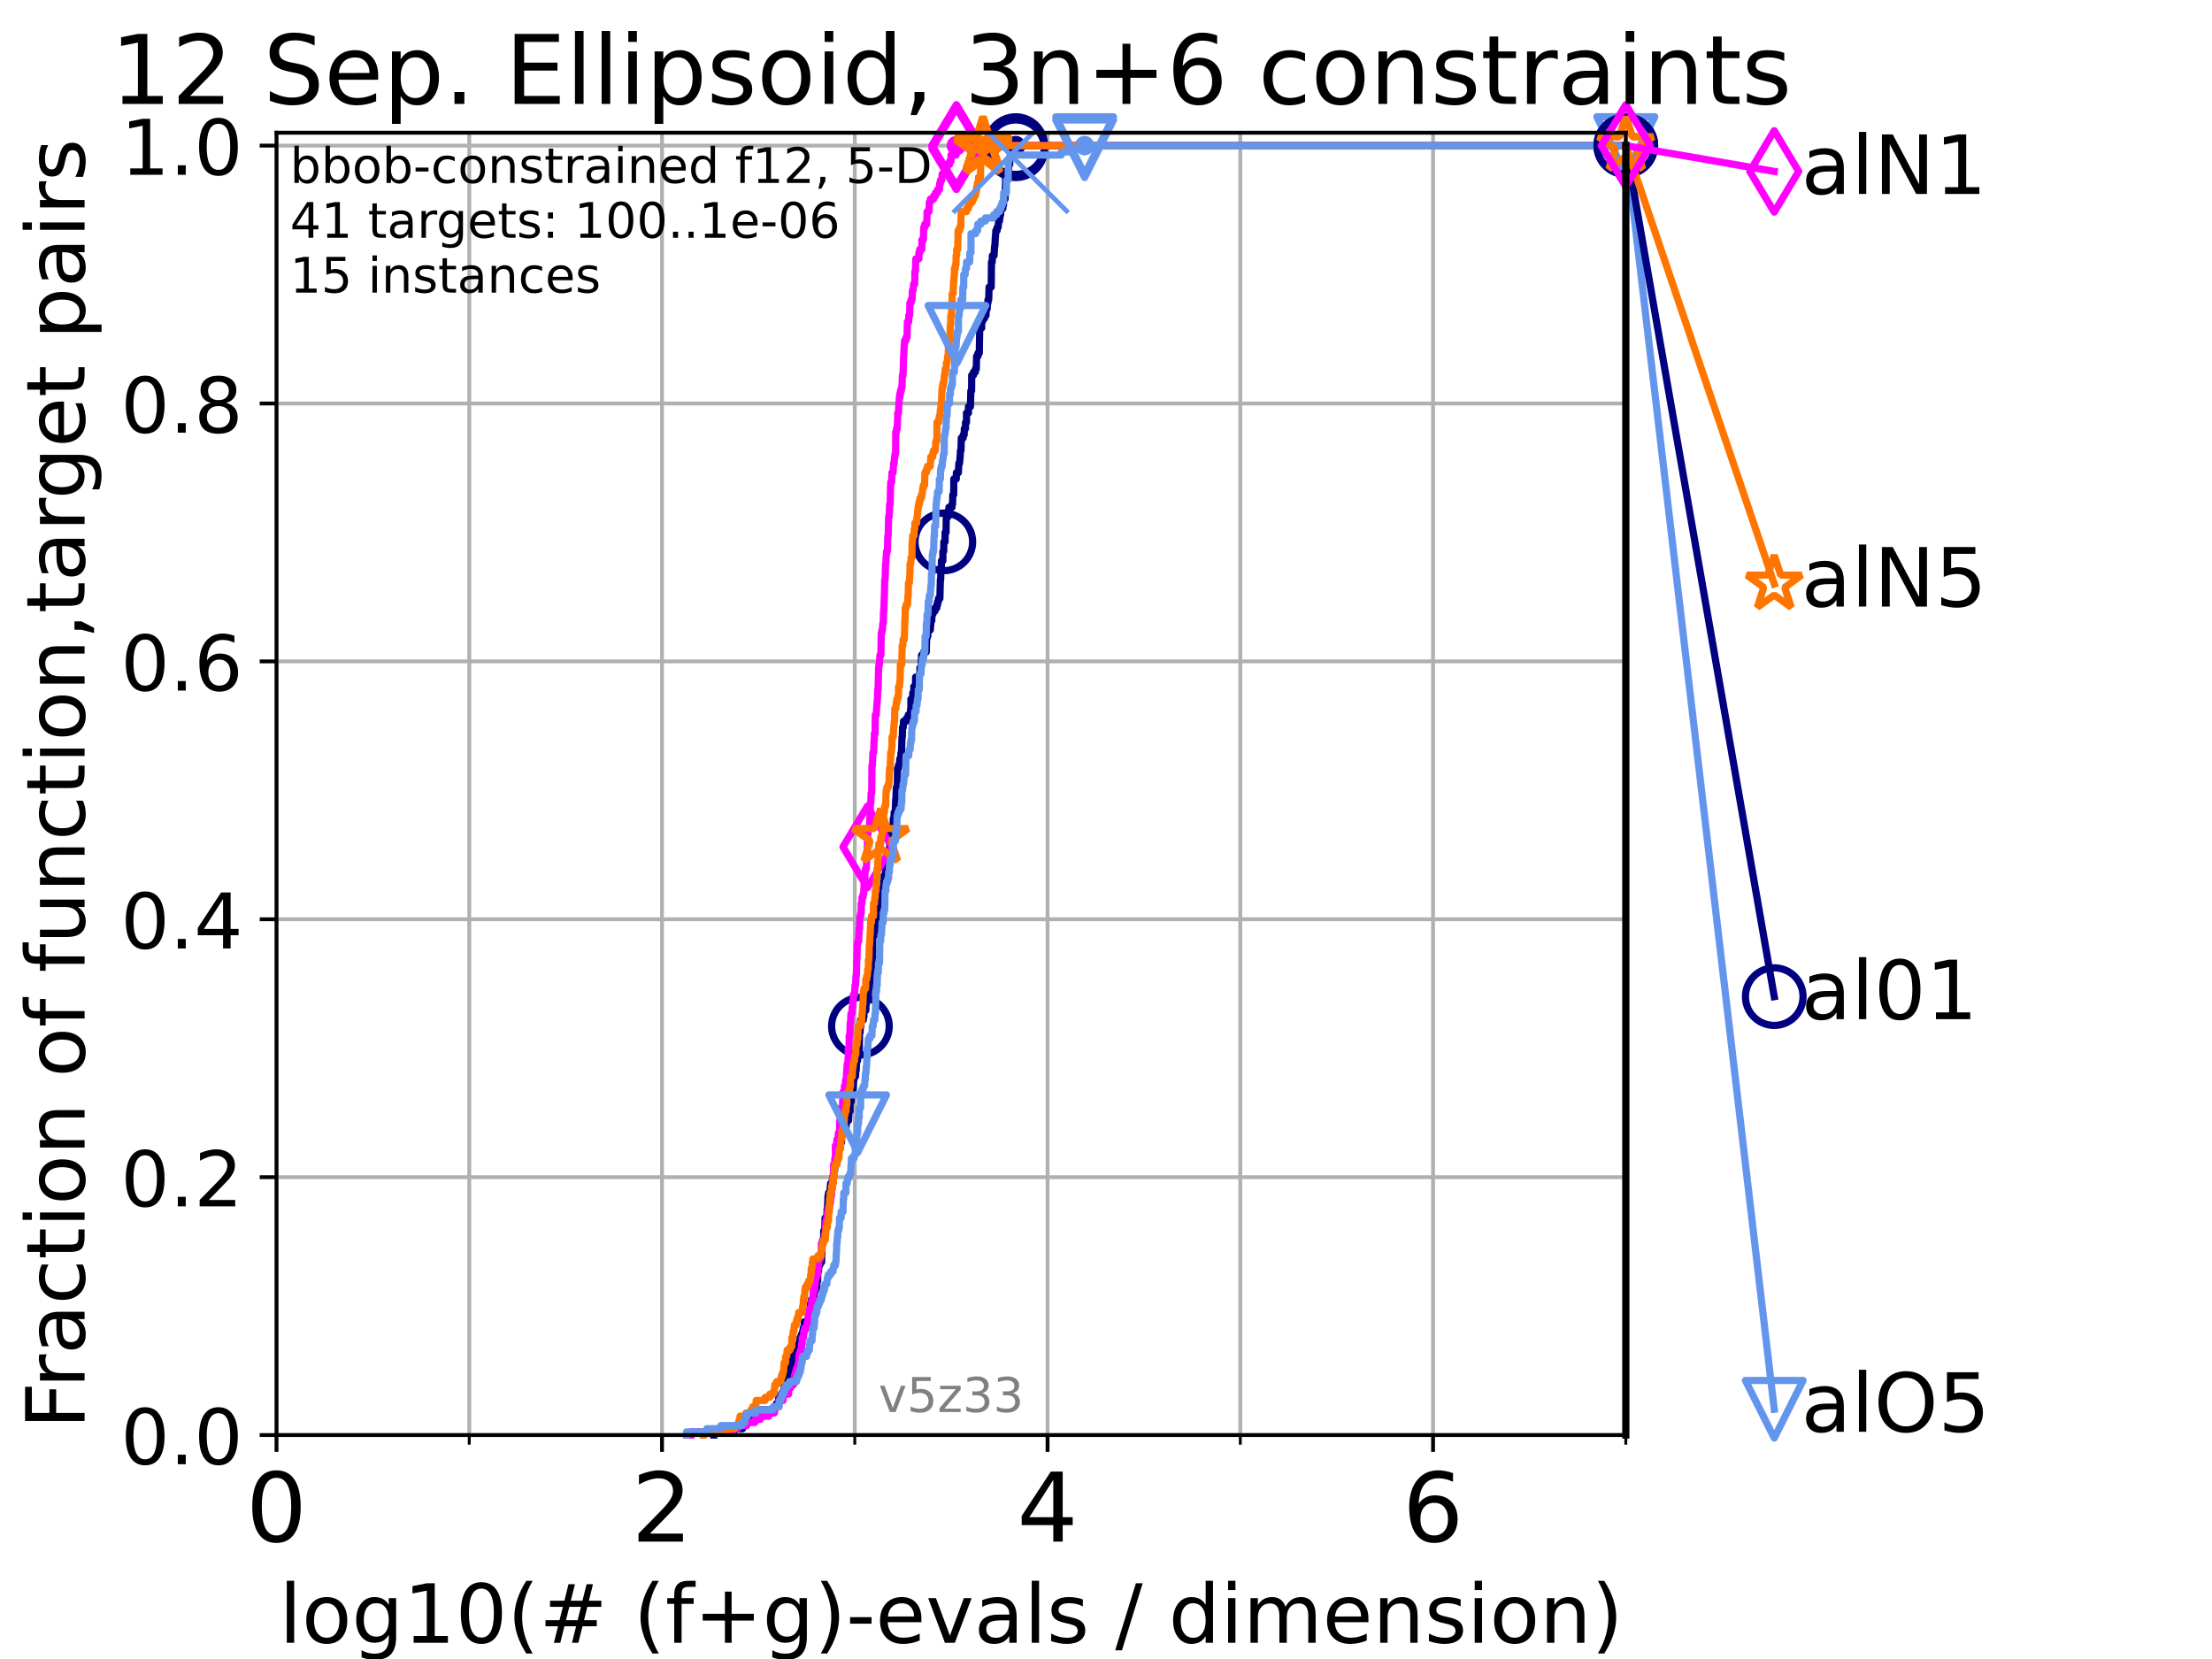 <?xml version="1.0" encoding="utf-8" standalone="no"?>
<!DOCTYPE svg PUBLIC "-//W3C//DTD SVG 1.1//EN"
  "http://www.w3.org/Graphics/SVG/1.1/DTD/svg11.dtd">
<!-- Created with matplotlib (https://matplotlib.org/) -->
<svg height="345.6pt" version="1.1" viewBox="0 0 460.8 345.6" width="460.8pt" xmlns="http://www.w3.org/2000/svg" xmlns:xlink="http://www.w3.org/1999/xlink">
 <defs>
  <style type="text/css">*{stroke-linecap:butt;stroke-linejoin:round;}</style>
 </defs>
 <g id="figure_1">
  <g id="patch_1">
   <path d="M 0 345.6 
L 460.8 345.6 
L 460.8 0 
L 0 0 
z
" style="fill:#ffffff;"/>
  </g>
  <g id="axes_1">
   <g id="patch_2">
    <path d="M 57.6 298.944 
L 338.688 298.944 
L 338.688 27.648 
L 57.6 27.648 
z
" style="fill:#ffffff;"/>
   </g>
   <g id="matplotlib.axis_1">
    <g id="xtick_1">
     <g id="line2d_1">
      <path clip-path="url(#pd97f0ae8c7)" d="M 57.6 298.944 
L 57.6 27.648 
" style="fill:none;stroke:#b0b0b0;stroke-linecap:square;stroke-width:0.8;"/>
     </g>
     <g id="line2d_2">
      <defs>
       <path d="M 0 0 
L 0 3.5 
" id="md60164e775" style="stroke:#000000;stroke-width:0.8;"/>
      </defs>
      <g>
       <use style="stroke:#000000;stroke-width:0.8;" x="57.6" xlink:href="#md60164e775" y="298.944"/>
      </g>
     </g>
     <g id="text_1">
      <!-- 0 -->
      <g transform="translate(51.237 321.141)scale(0.2 -0.2)">
       <defs>
        <path d="M 31.781 66.406 
Q 24.172 66.406 20.328 58.906 
Q 16.5 51.422 16.5 36.375 
Q 16.5 21.391 20.328 13.891 
Q 24.172 6.391 31.781 6.391 
Q 39.453 6.391 43.281 13.891 
Q 47.125 21.391 47.125 36.375 
Q 47.125 51.422 43.281 58.906 
Q 39.453 66.406 31.781 66.406 
z
M 31.781 74.219 
Q 44.047 74.219 50.516 64.516 
Q 56.984 54.828 56.984 36.375 
Q 56.984 17.969 50.516 8.266 
Q 44.047 -1.422 31.781 -1.422 
Q 19.531 -1.422 13.062 8.266 
Q 6.594 17.969 6.594 36.375 
Q 6.594 54.828 13.062 64.516 
Q 19.531 74.219 31.781 74.219 
z
" id="DejaVuSans-48"/>
       </defs>
       <use xlink:href="#DejaVuSans-48"/>
      </g>
     </g>
    </g>
    <g id="xtick_2">
     <g id="line2d_3">
      <path clip-path="url(#pd97f0ae8c7)" d="M 137.911 298.944 
L 137.911 27.648 
" style="fill:none;stroke:#b0b0b0;stroke-linecap:square;stroke-width:0.8;"/>
     </g>
     <g id="line2d_4">
      <g>
       <use style="stroke:#000000;stroke-width:0.8;" x="137.911" xlink:href="#md60164e775" y="298.944"/>
      </g>
     </g>
     <g id="text_2">
      <!-- 2 -->
      <g transform="translate(131.548 321.141)scale(0.2 -0.2)">
       <defs>
        <path d="M 19.188 8.297 
L 53.609 8.297 
L 53.609 0 
L 7.328 0 
L 7.328 8.297 
Q 12.938 14.109 22.625 23.891 
Q 32.328 33.688 34.812 36.531 
Q 39.547 41.844 41.422 45.531 
Q 43.312 49.219 43.312 52.781 
Q 43.312 58.594 39.234 62.25 
Q 35.156 65.922 28.609 65.922 
Q 23.969 65.922 18.812 64.312 
Q 13.672 62.703 7.812 59.422 
L 7.812 69.391 
Q 13.766 71.781 18.938 73 
Q 24.125 74.219 28.422 74.219 
Q 39.75 74.219 46.484 68.547 
Q 53.219 62.891 53.219 53.422 
Q 53.219 48.922 51.531 44.891 
Q 49.859 40.875 45.406 35.406 
Q 44.188 33.984 37.641 27.219 
Q 31.109 20.453 19.188 8.297 
z
" id="DejaVuSans-50"/>
       </defs>
       <use xlink:href="#DejaVuSans-50"/>
      </g>
     </g>
    </g>
    <g id="xtick_3">
     <g id="line2d_5">
      <path clip-path="url(#pd97f0ae8c7)" d="M 218.222 298.944 
L 218.222 27.648 
" style="fill:none;stroke:#b0b0b0;stroke-linecap:square;stroke-width:0.8;"/>
     </g>
     <g id="line2d_6">
      <g>
       <use style="stroke:#000000;stroke-width:0.8;" x="218.222" xlink:href="#md60164e775" y="298.944"/>
      </g>
     </g>
     <g id="text_3">
      <!-- 4 -->
      <g transform="translate(211.859 321.141)scale(0.2 -0.2)">
       <defs>
        <path d="M 37.797 64.312 
L 12.891 25.391 
L 37.797 25.391 
z
M 35.203 72.906 
L 47.609 72.906 
L 47.609 25.391 
L 58.016 25.391 
L 58.016 17.188 
L 47.609 17.188 
L 47.609 0 
L 37.797 0 
L 37.797 17.188 
L 4.891 17.188 
L 4.891 26.703 
z
" id="DejaVuSans-52"/>
       </defs>
       <use xlink:href="#DejaVuSans-52"/>
      </g>
     </g>
    </g>
    <g id="xtick_4">
     <g id="line2d_7">
      <path clip-path="url(#pd97f0ae8c7)" d="M 298.533 298.944 
L 298.533 27.648 
" style="fill:none;stroke:#b0b0b0;stroke-linecap:square;stroke-width:0.8;"/>
     </g>
     <g id="line2d_8">
      <g>
       <use style="stroke:#000000;stroke-width:0.8;" x="298.533" xlink:href="#md60164e775" y="298.944"/>
      </g>
     </g>
     <g id="text_4">
      <!-- 6 -->
      <g transform="translate(292.17 321.141)scale(0.2 -0.2)">
       <defs>
        <path d="M 33.016 40.375 
Q 26.375 40.375 22.484 35.828 
Q 18.609 31.297 18.609 23.391 
Q 18.609 15.531 22.484 10.953 
Q 26.375 6.391 33.016 6.391 
Q 39.656 6.391 43.531 10.953 
Q 47.406 15.531 47.406 23.391 
Q 47.406 31.297 43.531 35.828 
Q 39.656 40.375 33.016 40.375 
z
M 52.594 71.297 
L 52.594 62.312 
Q 48.875 64.062 45.094 64.984 
Q 41.312 65.922 37.594 65.922 
Q 27.828 65.922 22.672 59.328 
Q 17.531 52.734 16.797 39.406 
Q 19.672 43.656 24.016 45.922 
Q 28.375 48.188 33.594 48.188 
Q 44.578 48.188 50.953 41.516 
Q 57.328 34.859 57.328 23.391 
Q 57.328 12.156 50.688 5.359 
Q 44.047 -1.422 33.016 -1.422 
Q 20.359 -1.422 13.672 8.266 
Q 6.984 17.969 6.984 36.375 
Q 6.984 53.656 15.188 63.938 
Q 23.391 74.219 37.203 74.219 
Q 40.922 74.219 44.703 73.484 
Q 48.484 72.75 52.594 71.297 
z
" id="DejaVuSans-54"/>
       </defs>
       <use xlink:href="#DejaVuSans-54"/>
      </g>
     </g>
    </g>
    <g id="xtick_5">
     <g id="line2d_9">
      <path clip-path="url(#pd97f0ae8c7)" d="M 97.755 298.944 
L 97.755 27.648 
" style="fill:none;stroke:#b0b0b0;stroke-linecap:square;stroke-width:0.8;"/>
     </g>
     <g id="line2d_10">
      <defs>
       <path d="M 0 0 
L 0 2 
" id="mf88ef6e31d" style="stroke:#000000;stroke-width:0.6;"/>
      </defs>
      <g>
       <use style="stroke:#000000;stroke-width:0.6;" x="97.755" xlink:href="#mf88ef6e31d" y="298.944"/>
      </g>
     </g>
    </g>
    <g id="xtick_6">
     <g id="line2d_11">
      <path clip-path="url(#pd97f0ae8c7)" d="M 178.066 298.944 
L 178.066 27.648 
" style="fill:none;stroke:#b0b0b0;stroke-linecap:square;stroke-width:0.8;"/>
     </g>
     <g id="line2d_12">
      <g>
       <use style="stroke:#000000;stroke-width:0.6;" x="178.066" xlink:href="#mf88ef6e31d" y="298.944"/>
      </g>
     </g>
    </g>
    <g id="xtick_7">
     <g id="line2d_13">
      <path clip-path="url(#pd97f0ae8c7)" d="M 258.377 298.944 
L 258.377 27.648 
" style="fill:none;stroke:#b0b0b0;stroke-linecap:square;stroke-width:0.8;"/>
     </g>
     <g id="line2d_14">
      <g>
       <use style="stroke:#000000;stroke-width:0.6;" x="258.377" xlink:href="#mf88ef6e31d" y="298.944"/>
      </g>
     </g>
    </g>
    <g id="xtick_8">
     <g id="line2d_15">
      <path clip-path="url(#pd97f0ae8c7)" d="M 338.688 298.944 
L 338.688 27.648 
" style="fill:none;stroke:#b0b0b0;stroke-linecap:square;stroke-width:0.8;"/>
     </g>
     <g id="line2d_16">
      <g>
       <use style="stroke:#000000;stroke-width:0.6;" x="338.688" xlink:href="#mf88ef6e31d" y="298.944"/>
      </g>
     </g>
    </g>
    <g id="text_5">
     <!-- log10(# (f+g)-evals / dimension) -->
     <g transform="translate(58.145 342.218)scale(0.17 -0.17)">
      <defs>
       <path d="M 9.422 75.984 
L 18.406 75.984 
L 18.406 0 
L 9.422 0 
z
" id="DejaVuSans-108"/>
       <path d="M 30.609 48.391 
Q 23.391 48.391 19.188 42.75 
Q 14.984 37.109 14.984 27.297 
Q 14.984 17.484 19.156 11.844 
Q 23.344 6.203 30.609 6.203 
Q 37.797 6.203 41.984 11.859 
Q 46.188 17.531 46.188 27.297 
Q 46.188 37.016 41.984 42.703 
Q 37.797 48.391 30.609 48.391 
z
M 30.609 56 
Q 42.328 56 49.016 48.375 
Q 55.719 40.766 55.719 27.297 
Q 55.719 13.875 49.016 6.219 
Q 42.328 -1.422 30.609 -1.422 
Q 18.844 -1.422 12.172 6.219 
Q 5.516 13.875 5.516 27.297 
Q 5.516 40.766 12.172 48.375 
Q 18.844 56 30.609 56 
z
" id="DejaVuSans-111"/>
       <path d="M 45.406 27.984 
Q 45.406 37.75 41.375 43.109 
Q 37.359 48.484 30.078 48.484 
Q 22.859 48.484 18.828 43.109 
Q 14.797 37.75 14.797 27.984 
Q 14.797 18.266 18.828 12.891 
Q 22.859 7.516 30.078 7.516 
Q 37.359 7.516 41.375 12.891 
Q 45.406 18.266 45.406 27.984 
z
M 54.391 6.781 
Q 54.391 -7.172 48.188 -13.984 
Q 42 -20.797 29.203 -20.797 
Q 24.469 -20.797 20.266 -20.094 
Q 16.062 -19.391 12.109 -17.922 
L 12.109 -9.188 
Q 16.062 -11.328 19.922 -12.344 
Q 23.781 -13.375 27.781 -13.375 
Q 36.625 -13.375 41.016 -8.766 
Q 45.406 -4.156 45.406 5.172 
L 45.406 9.625 
Q 42.625 4.781 38.281 2.391 
Q 33.938 0 27.875 0 
Q 17.828 0 11.672 7.656 
Q 5.516 15.328 5.516 27.984 
Q 5.516 40.672 11.672 48.328 
Q 17.828 56 27.875 56 
Q 33.938 56 38.281 53.609 
Q 42.625 51.219 45.406 46.391 
L 45.406 54.688 
L 54.391 54.688 
z
" id="DejaVuSans-103"/>
       <path d="M 12.406 8.297 
L 28.516 8.297 
L 28.516 63.922 
L 10.984 60.406 
L 10.984 69.391 
L 28.422 72.906 
L 38.281 72.906 
L 38.281 8.297 
L 54.391 8.297 
L 54.391 0 
L 12.406 0 
z
" id="DejaVuSans-49"/>
       <path d="M 31 75.875 
Q 24.469 64.656 21.281 53.656 
Q 18.109 42.672 18.109 31.391 
Q 18.109 20.125 21.312 9.062 
Q 24.516 -2 31 -13.188 
L 23.188 -13.188 
Q 15.875 -1.703 12.234 9.375 
Q 8.594 20.453 8.594 31.391 
Q 8.594 42.281 12.203 53.312 
Q 15.828 64.359 23.188 75.875 
z
" id="DejaVuSans-40"/>
       <path d="M 51.125 44 
L 36.922 44 
L 32.812 27.688 
L 47.125 27.688 
z
M 43.797 71.781 
L 38.719 51.516 
L 52.984 51.516 
L 58.109 71.781 
L 65.922 71.781 
L 60.891 51.516 
L 76.125 51.516 
L 76.125 44 
L 58.984 44 
L 54.984 27.688 
L 70.516 27.688 
L 70.516 20.219 
L 53.078 20.219 
L 48 0 
L 40.188 0 
L 45.219 20.219 
L 30.906 20.219 
L 25.875 0 
L 18.016 0 
L 23.094 20.219 
L 7.719 20.219 
L 7.719 27.688 
L 24.906 27.688 
L 29 44 
L 13.281 44 
L 13.281 51.516 
L 30.906 51.516 
L 35.891 71.781 
z
" id="DejaVuSans-35"/>
       <path id="DejaVuSans-32"/>
       <path d="M 37.109 75.984 
L 37.109 68.5 
L 28.516 68.5 
Q 23.688 68.5 21.797 66.547 
Q 19.922 64.594 19.922 59.516 
L 19.922 54.688 
L 34.719 54.688 
L 34.719 47.703 
L 19.922 47.703 
L 19.922 0 
L 10.891 0 
L 10.891 47.703 
L 2.297 47.703 
L 2.297 54.688 
L 10.891 54.688 
L 10.891 58.5 
Q 10.891 67.625 15.141 71.797 
Q 19.391 75.984 28.609 75.984 
z
" id="DejaVuSans-102"/>
       <path d="M 46 62.703 
L 46 35.5 
L 73.188 35.5 
L 73.188 27.203 
L 46 27.203 
L 46 0 
L 37.797 0 
L 37.797 27.203 
L 10.594 27.203 
L 10.594 35.5 
L 37.797 35.5 
L 37.797 62.703 
z
" id="DejaVuSans-43"/>
       <path d="M 8.016 75.875 
L 15.828 75.875 
Q 23.141 64.359 26.781 53.312 
Q 30.422 42.281 30.422 31.391 
Q 30.422 20.453 26.781 9.375 
Q 23.141 -1.703 15.828 -13.188 
L 8.016 -13.188 
Q 14.5 -2 17.703 9.062 
Q 20.906 20.125 20.906 31.391 
Q 20.906 42.672 17.703 53.656 
Q 14.5 64.656 8.016 75.875 
z
" id="DejaVuSans-41"/>
       <path d="M 4.891 31.391 
L 31.203 31.391 
L 31.203 23.391 
L 4.891 23.391 
z
" id="DejaVuSans-45"/>
       <path d="M 56.203 29.594 
L 56.203 25.203 
L 14.891 25.203 
Q 15.484 15.922 20.484 11.062 
Q 25.484 6.203 34.422 6.203 
Q 39.594 6.203 44.453 7.469 
Q 49.312 8.734 54.109 11.281 
L 54.109 2.781 
Q 49.266 0.734 44.188 -0.344 
Q 39.109 -1.422 33.891 -1.422 
Q 20.797 -1.422 13.156 6.188 
Q 5.516 13.812 5.516 26.812 
Q 5.516 40.234 12.766 48.109 
Q 20.016 56 32.328 56 
Q 43.359 56 49.781 48.891 
Q 56.203 41.797 56.203 29.594 
z
M 47.219 32.234 
Q 47.125 39.594 43.094 43.984 
Q 39.062 48.391 32.422 48.391 
Q 24.906 48.391 20.391 44.141 
Q 15.875 39.891 15.188 32.172 
z
" id="DejaVuSans-101"/>
       <path d="M 2.984 54.688 
L 12.5 54.688 
L 29.594 8.797 
L 46.688 54.688 
L 56.203 54.688 
L 35.688 0 
L 23.484 0 
z
" id="DejaVuSans-118"/>
       <path d="M 34.281 27.484 
Q 23.391 27.484 19.188 25 
Q 14.984 22.516 14.984 16.5 
Q 14.984 11.719 18.141 8.906 
Q 21.297 6.109 26.703 6.109 
Q 34.188 6.109 38.703 11.406 
Q 43.219 16.703 43.219 25.484 
L 43.219 27.484 
z
M 52.203 31.203 
L 52.203 0 
L 43.219 0 
L 43.219 8.297 
Q 40.141 3.328 35.547 0.953 
Q 30.953 -1.422 24.312 -1.422 
Q 15.922 -1.422 10.953 3.297 
Q 6 8.016 6 15.922 
Q 6 25.141 12.172 29.828 
Q 18.359 34.516 30.609 34.516 
L 43.219 34.516 
L 43.219 35.406 
Q 43.219 41.609 39.141 45 
Q 35.062 48.391 27.688 48.391 
Q 23 48.391 18.547 47.266 
Q 14.109 46.141 10.016 43.891 
L 10.016 52.203 
Q 14.938 54.109 19.578 55.047 
Q 24.219 56 28.609 56 
Q 40.484 56 46.344 49.844 
Q 52.203 43.703 52.203 31.203 
z
" id="DejaVuSans-97"/>
       <path d="M 44.281 53.078 
L 44.281 44.578 
Q 40.484 46.531 36.375 47.5 
Q 32.281 48.484 27.875 48.484 
Q 21.188 48.484 17.844 46.438 
Q 14.5 44.391 14.5 40.281 
Q 14.5 37.156 16.891 35.375 
Q 19.281 33.594 26.516 31.984 
L 29.594 31.297 
Q 39.156 29.25 43.188 25.516 
Q 47.219 21.781 47.219 15.094 
Q 47.219 7.469 41.188 3.016 
Q 35.156 -1.422 24.609 -1.422 
Q 20.219 -1.422 15.453 -0.562 
Q 10.688 0.297 5.422 2 
L 5.422 11.281 
Q 10.406 8.688 15.234 7.391 
Q 20.062 6.109 24.812 6.109 
Q 31.156 6.109 34.562 8.281 
Q 37.984 10.453 37.984 14.406 
Q 37.984 18.062 35.516 20.016 
Q 33.062 21.969 24.703 23.781 
L 21.578 24.516 
Q 13.234 26.266 9.516 29.906 
Q 5.812 33.547 5.812 39.891 
Q 5.812 47.609 11.281 51.797 
Q 16.75 56 26.812 56 
Q 31.781 56 36.172 55.266 
Q 40.578 54.547 44.281 53.078 
z
" id="DejaVuSans-115"/>
       <path d="M 25.391 72.906 
L 33.688 72.906 
L 8.297 -9.281 
L 0 -9.281 
z
" id="DejaVuSans-47"/>
       <path d="M 45.406 46.391 
L 45.406 75.984 
L 54.391 75.984 
L 54.391 0 
L 45.406 0 
L 45.406 8.203 
Q 42.578 3.328 38.25 0.953 
Q 33.938 -1.422 27.875 -1.422 
Q 17.969 -1.422 11.734 6.484 
Q 5.516 14.406 5.516 27.297 
Q 5.516 40.188 11.734 48.094 
Q 17.969 56 27.875 56 
Q 33.938 56 38.25 53.625 
Q 42.578 51.266 45.406 46.391 
z
M 14.797 27.297 
Q 14.797 17.391 18.875 11.75 
Q 22.953 6.109 30.078 6.109 
Q 37.203 6.109 41.297 11.75 
Q 45.406 17.391 45.406 27.297 
Q 45.406 37.203 41.297 42.844 
Q 37.203 48.484 30.078 48.484 
Q 22.953 48.484 18.875 42.844 
Q 14.797 37.203 14.797 27.297 
z
" id="DejaVuSans-100"/>
       <path d="M 9.422 54.688 
L 18.406 54.688 
L 18.406 0 
L 9.422 0 
z
M 9.422 75.984 
L 18.406 75.984 
L 18.406 64.594 
L 9.422 64.594 
z
" id="DejaVuSans-105"/>
       <path d="M 52 44.188 
Q 55.375 50.25 60.062 53.125 
Q 64.75 56 71.094 56 
Q 79.641 56 84.281 50.016 
Q 88.922 44.047 88.922 33.016 
L 88.922 0 
L 79.891 0 
L 79.891 32.719 
Q 79.891 40.578 77.094 44.375 
Q 74.312 48.188 68.609 48.188 
Q 61.625 48.188 57.562 43.547 
Q 53.516 38.922 53.516 30.906 
L 53.516 0 
L 44.484 0 
L 44.484 32.719 
Q 44.484 40.625 41.703 44.406 
Q 38.922 48.188 33.109 48.188 
Q 26.219 48.188 22.156 43.531 
Q 18.109 38.875 18.109 30.906 
L 18.109 0 
L 9.078 0 
L 9.078 54.688 
L 18.109 54.688 
L 18.109 46.188 
Q 21.188 51.219 25.484 53.609 
Q 29.781 56 35.688 56 
Q 41.656 56 45.828 52.969 
Q 50 49.953 52 44.188 
z
" id="DejaVuSans-109"/>
       <path d="M 54.891 33.016 
L 54.891 0 
L 45.906 0 
L 45.906 32.719 
Q 45.906 40.484 42.875 44.328 
Q 39.844 48.188 33.797 48.188 
Q 26.516 48.188 22.312 43.547 
Q 18.109 38.922 18.109 30.906 
L 18.109 0 
L 9.078 0 
L 9.078 54.688 
L 18.109 54.688 
L 18.109 46.188 
Q 21.344 51.125 25.703 53.562 
Q 30.078 56 35.797 56 
Q 45.219 56 50.047 50.172 
Q 54.891 44.344 54.891 33.016 
z
" id="DejaVuSans-110"/>
      </defs>
      <use xlink:href="#DejaVuSans-108"/>
      <use x="27.783" xlink:href="#DejaVuSans-111"/>
      <use x="88.965" xlink:href="#DejaVuSans-103"/>
      <use x="152.441" xlink:href="#DejaVuSans-49"/>
      <use x="216.064" xlink:href="#DejaVuSans-48"/>
      <use x="279.688" xlink:href="#DejaVuSans-40"/>
      <use x="318.701" xlink:href="#DejaVuSans-35"/>
      <use x="402.49" xlink:href="#DejaVuSans-32"/>
      <use x="434.277" xlink:href="#DejaVuSans-40"/>
      <use x="473.291" xlink:href="#DejaVuSans-102"/>
      <use x="508.496" xlink:href="#DejaVuSans-43"/>
      <use x="592.285" xlink:href="#DejaVuSans-103"/>
      <use x="655.762" xlink:href="#DejaVuSans-41"/>
      <use x="694.775" xlink:href="#DejaVuSans-45"/>
      <use x="730.859" xlink:href="#DejaVuSans-101"/>
      <use x="792.383" xlink:href="#DejaVuSans-118"/>
      <use x="851.562" xlink:href="#DejaVuSans-97"/>
      <use x="912.842" xlink:href="#DejaVuSans-108"/>
      <use x="940.625" xlink:href="#DejaVuSans-115"/>
      <use x="992.725" xlink:href="#DejaVuSans-32"/>
      <use x="1024.512" xlink:href="#DejaVuSans-47"/>
      <use x="1058.203" xlink:href="#DejaVuSans-32"/>
      <use x="1089.99" xlink:href="#DejaVuSans-100"/>
      <use x="1153.467" xlink:href="#DejaVuSans-105"/>
      <use x="1181.25" xlink:href="#DejaVuSans-109"/>
      <use x="1278.662" xlink:href="#DejaVuSans-101"/>
      <use x="1340.186" xlink:href="#DejaVuSans-110"/>
      <use x="1403.564" xlink:href="#DejaVuSans-115"/>
      <use x="1455.664" xlink:href="#DejaVuSans-105"/>
      <use x="1483.447" xlink:href="#DejaVuSans-111"/>
      <use x="1544.629" xlink:href="#DejaVuSans-110"/>
      <use x="1608.008" xlink:href="#DejaVuSans-41"/>
     </g>
    </g>
   </g>
   <g id="matplotlib.axis_2">
    <g id="ytick_1">
     <g id="line2d_17">
      <path clip-path="url(#pd97f0ae8c7)" d="M 57.6 298.944 
L 338.688 298.944 
" style="fill:none;stroke:#b0b0b0;stroke-linecap:square;stroke-width:0.8;"/>
     </g>
     <g id="line2d_18">
      <defs>
       <path d="M 0 0 
L -3.5 0 
" id="m229e324b81" style="stroke:#000000;stroke-width:0.8;"/>
      </defs>
      <g>
       <use style="stroke:#000000;stroke-width:0.8;" x="57.6" xlink:href="#m229e324b81" y="298.944"/>
      </g>
     </g>
     <g id="text_6">
      <!-- 0.0 -->
      <g transform="translate(25.155 305.023)scale(0.16 -0.16)">
       <defs>
        <path d="M 10.688 12.406 
L 21 12.406 
L 21 0 
L 10.688 0 
z
" id="DejaVuSans-46"/>
       </defs>
       <use xlink:href="#DejaVuSans-48"/>
       <use x="63.623" xlink:href="#DejaVuSans-46"/>
       <use x="95.41" xlink:href="#DejaVuSans-48"/>
      </g>
     </g>
    </g>
    <g id="ytick_2">
     <g id="line2d_19">
      <path clip-path="url(#pd97f0ae8c7)" d="M 57.6 245.222 
L 338.688 245.222 
" style="fill:none;stroke:#b0b0b0;stroke-linecap:square;stroke-width:0.8;"/>
     </g>
     <g id="line2d_20">
      <g>
       <use style="stroke:#000000;stroke-width:0.8;" x="57.6" xlink:href="#m229e324b81" y="245.222"/>
      </g>
     </g>
     <g id="text_7">
      <!-- 0.2 -->
      <g transform="translate(25.155 251.301)scale(0.16 -0.16)">
       <use xlink:href="#DejaVuSans-48"/>
       <use x="63.623" xlink:href="#DejaVuSans-46"/>
       <use x="95.41" xlink:href="#DejaVuSans-50"/>
      </g>
     </g>
    </g>
    <g id="ytick_3">
     <g id="line2d_21">
      <path clip-path="url(#pd97f0ae8c7)" d="M 57.6 191.5 
L 338.688 191.5 
" style="fill:none;stroke:#b0b0b0;stroke-linecap:square;stroke-width:0.8;"/>
     </g>
     <g id="line2d_22">
      <g>
       <use style="stroke:#000000;stroke-width:0.8;" x="57.6" xlink:href="#m229e324b81" y="191.5"/>
      </g>
     </g>
     <g id="text_8">
      <!-- 0.4 -->
      <g transform="translate(25.155 197.579)scale(0.16 -0.16)">
       <use xlink:href="#DejaVuSans-48"/>
       <use x="63.623" xlink:href="#DejaVuSans-46"/>
       <use x="95.41" xlink:href="#DejaVuSans-52"/>
      </g>
     </g>
    </g>
    <g id="ytick_4">
     <g id="line2d_23">
      <path clip-path="url(#pd97f0ae8c7)" d="M 57.6 137.778 
L 338.688 137.778 
" style="fill:none;stroke:#b0b0b0;stroke-linecap:square;stroke-width:0.8;"/>
     </g>
     <g id="line2d_24">
      <g>
       <use style="stroke:#000000;stroke-width:0.8;" x="57.6" xlink:href="#m229e324b81" y="137.778"/>
      </g>
     </g>
     <g id="text_9">
      <!-- 0.6 -->
      <g transform="translate(25.155 143.857)scale(0.16 -0.16)">
       <use xlink:href="#DejaVuSans-48"/>
       <use x="63.623" xlink:href="#DejaVuSans-46"/>
       <use x="95.41" xlink:href="#DejaVuSans-54"/>
      </g>
     </g>
    </g>
    <g id="ytick_5">
     <g id="line2d_25">
      <path clip-path="url(#pd97f0ae8c7)" d="M 57.6 84.056 
L 338.688 84.056 
" style="fill:none;stroke:#b0b0b0;stroke-linecap:square;stroke-width:0.8;"/>
     </g>
     <g id="line2d_26">
      <g>
       <use style="stroke:#000000;stroke-width:0.8;" x="57.6" xlink:href="#m229e324b81" y="84.056"/>
      </g>
     </g>
     <g id="text_10">
      <!-- 0.8 -->
      <g transform="translate(25.155 90.135)scale(0.16 -0.16)">
       <defs>
        <path d="M 31.781 34.625 
Q 24.75 34.625 20.719 30.859 
Q 16.703 27.094 16.703 20.516 
Q 16.703 13.922 20.719 10.156 
Q 24.75 6.391 31.781 6.391 
Q 38.812 6.391 42.859 10.172 
Q 46.922 13.969 46.922 20.516 
Q 46.922 27.094 42.891 30.859 
Q 38.875 34.625 31.781 34.625 
z
M 21.922 38.812 
Q 15.578 40.375 12.031 44.719 
Q 8.5 49.078 8.5 55.328 
Q 8.5 64.062 14.719 69.141 
Q 20.953 74.219 31.781 74.219 
Q 42.672 74.219 48.875 69.141 
Q 55.078 64.062 55.078 55.328 
Q 55.078 49.078 51.531 44.719 
Q 48 40.375 41.703 38.812 
Q 48.828 37.156 52.797 32.312 
Q 56.781 27.484 56.781 20.516 
Q 56.781 9.906 50.312 4.234 
Q 43.844 -1.422 31.781 -1.422 
Q 19.734 -1.422 13.25 4.234 
Q 6.781 9.906 6.781 20.516 
Q 6.781 27.484 10.781 32.312 
Q 14.797 37.156 21.922 38.812 
z
M 18.312 54.391 
Q 18.312 48.734 21.844 45.562 
Q 25.391 42.391 31.781 42.391 
Q 38.141 42.391 41.719 45.562 
Q 45.312 48.734 45.312 54.391 
Q 45.312 60.062 41.719 63.234 
Q 38.141 66.406 31.781 66.406 
Q 25.391 66.406 21.844 63.234 
Q 18.312 60.062 18.312 54.391 
z
" id="DejaVuSans-56"/>
       </defs>
       <use xlink:href="#DejaVuSans-48"/>
       <use x="63.623" xlink:href="#DejaVuSans-46"/>
       <use x="95.41" xlink:href="#DejaVuSans-56"/>
      </g>
     </g>
    </g>
    <g id="ytick_6">
     <g id="line2d_27">
      <path clip-path="url(#pd97f0ae8c7)" d="M 57.6 30.334 
L 338.688 30.334 
" style="fill:none;stroke:#b0b0b0;stroke-linecap:square;stroke-width:0.8;"/>
     </g>
     <g id="line2d_28">
      <g>
       <use style="stroke:#000000;stroke-width:0.8;" x="57.6" xlink:href="#m229e324b81" y="30.334"/>
      </g>
     </g>
     <g id="text_11">
      <!-- 1.0 -->
      <g transform="translate(25.155 36.413)scale(0.16 -0.16)">
       <use xlink:href="#DejaVuSans-49"/>
       <use x="63.623" xlink:href="#DejaVuSans-46"/>
       <use x="95.41" xlink:href="#DejaVuSans-48"/>
      </g>
     </g>
    </g>
    <g id="text_12">
     <!-- Fraction of function,target pairs -->
     <g transform="translate(17.62 297.681)rotate(-90)scale(0.17 -0.17)">
      <defs>
       <path d="M 9.812 72.906 
L 51.703 72.906 
L 51.703 64.594 
L 19.672 64.594 
L 19.672 43.109 
L 48.578 43.109 
L 48.578 34.812 
L 19.672 34.812 
L 19.672 0 
L 9.812 0 
z
" id="DejaVuSans-70"/>
       <path d="M 41.109 46.297 
Q 39.594 47.172 37.812 47.578 
Q 36.031 48 33.891 48 
Q 26.266 48 22.188 43.047 
Q 18.109 38.094 18.109 28.812 
L 18.109 0 
L 9.078 0 
L 9.078 54.688 
L 18.109 54.688 
L 18.109 46.188 
Q 20.953 51.172 25.484 53.578 
Q 30.031 56 36.531 56 
Q 37.453 56 38.578 55.875 
Q 39.703 55.766 41.062 55.516 
z
" id="DejaVuSans-114"/>
       <path d="M 48.781 52.594 
L 48.781 44.188 
Q 44.969 46.297 41.141 47.344 
Q 37.312 48.391 33.406 48.391 
Q 24.656 48.391 19.812 42.844 
Q 14.984 37.312 14.984 27.297 
Q 14.984 17.281 19.812 11.734 
Q 24.656 6.203 33.406 6.203 
Q 37.312 6.203 41.141 7.25 
Q 44.969 8.297 48.781 10.406 
L 48.781 2.094 
Q 45.016 0.344 40.984 -0.531 
Q 36.969 -1.422 32.422 -1.422 
Q 20.062 -1.422 12.781 6.344 
Q 5.516 14.109 5.516 27.297 
Q 5.516 40.672 12.859 48.328 
Q 20.219 56 33.016 56 
Q 37.156 56 41.109 55.141 
Q 45.062 54.297 48.781 52.594 
z
" id="DejaVuSans-99"/>
       <path d="M 18.312 70.219 
L 18.312 54.688 
L 36.812 54.688 
L 36.812 47.703 
L 18.312 47.703 
L 18.312 18.016 
Q 18.312 11.328 20.141 9.422 
Q 21.969 7.516 27.594 7.516 
L 36.812 7.516 
L 36.812 0 
L 27.594 0 
Q 17.188 0 13.234 3.875 
Q 9.281 7.766 9.281 18.016 
L 9.281 47.703 
L 2.688 47.703 
L 2.688 54.688 
L 9.281 54.688 
L 9.281 70.219 
z
" id="DejaVuSans-116"/>
       <path d="M 8.5 21.578 
L 8.5 54.688 
L 17.484 54.688 
L 17.484 21.922 
Q 17.484 14.156 20.5 10.266 
Q 23.531 6.391 29.594 6.391 
Q 36.859 6.391 41.078 11.031 
Q 45.312 15.672 45.312 23.688 
L 45.312 54.688 
L 54.297 54.688 
L 54.297 0 
L 45.312 0 
L 45.312 8.406 
Q 42.047 3.422 37.719 1 
Q 33.406 -1.422 27.688 -1.422 
Q 18.266 -1.422 13.375 4.438 
Q 8.5 10.297 8.5 21.578 
z
M 31.109 56 
z
" id="DejaVuSans-117"/>
       <path d="M 11.719 12.406 
L 22.016 12.406 
L 22.016 4 
L 14.016 -11.625 
L 7.719 -11.625 
L 11.719 4 
z
" id="DejaVuSans-44"/>
       <path d="M 18.109 8.203 
L 18.109 -20.797 
L 9.078 -20.797 
L 9.078 54.688 
L 18.109 54.688 
L 18.109 46.391 
Q 20.953 51.266 25.266 53.625 
Q 29.594 56 35.594 56 
Q 45.562 56 51.781 48.094 
Q 58.016 40.188 58.016 27.297 
Q 58.016 14.406 51.781 6.484 
Q 45.562 -1.422 35.594 -1.422 
Q 29.594 -1.422 25.266 0.953 
Q 20.953 3.328 18.109 8.203 
z
M 48.688 27.297 
Q 48.688 37.203 44.609 42.844 
Q 40.531 48.484 33.406 48.484 
Q 26.266 48.484 22.188 42.844 
Q 18.109 37.203 18.109 27.297 
Q 18.109 17.391 22.188 11.75 
Q 26.266 6.109 33.406 6.109 
Q 40.531 6.109 44.609 11.75 
Q 48.688 17.391 48.688 27.297 
z
" id="DejaVuSans-112"/>
      </defs>
      <use xlink:href="#DejaVuSans-70"/>
      <use x="50.27" xlink:href="#DejaVuSans-114"/>
      <use x="91.383" xlink:href="#DejaVuSans-97"/>
      <use x="152.662" xlink:href="#DejaVuSans-99"/>
      <use x="207.643" xlink:href="#DejaVuSans-116"/>
      <use x="246.852" xlink:href="#DejaVuSans-105"/>
      <use x="274.635" xlink:href="#DejaVuSans-111"/>
      <use x="335.816" xlink:href="#DejaVuSans-110"/>
      <use x="399.195" xlink:href="#DejaVuSans-32"/>
      <use x="430.982" xlink:href="#DejaVuSans-111"/>
      <use x="492.164" xlink:href="#DejaVuSans-102"/>
      <use x="527.369" xlink:href="#DejaVuSans-32"/>
      <use x="559.156" xlink:href="#DejaVuSans-102"/>
      <use x="594.361" xlink:href="#DejaVuSans-117"/>
      <use x="657.74" xlink:href="#DejaVuSans-110"/>
      <use x="721.119" xlink:href="#DejaVuSans-99"/>
      <use x="776.1" xlink:href="#DejaVuSans-116"/>
      <use x="815.309" xlink:href="#DejaVuSans-105"/>
      <use x="843.092" xlink:href="#DejaVuSans-111"/>
      <use x="904.273" xlink:href="#DejaVuSans-110"/>
      <use x="967.652" xlink:href="#DejaVuSans-44"/>
      <use x="999.439" xlink:href="#DejaVuSans-116"/>
      <use x="1038.648" xlink:href="#DejaVuSans-97"/>
      <use x="1099.928" xlink:href="#DejaVuSans-114"/>
      <use x="1139.291" xlink:href="#DejaVuSans-103"/>
      <use x="1202.768" xlink:href="#DejaVuSans-101"/>
      <use x="1264.291" xlink:href="#DejaVuSans-116"/>
      <use x="1303.5" xlink:href="#DejaVuSans-32"/>
      <use x="1335.287" xlink:href="#DejaVuSans-112"/>
      <use x="1398.764" xlink:href="#DejaVuSans-97"/>
      <use x="1460.043" xlink:href="#DejaVuSans-105"/>
      <use x="1487.826" xlink:href="#DejaVuSans-114"/>
      <use x="1528.939" xlink:href="#DejaVuSans-115"/>
     </g>
    </g>
   </g>
   <g id="line2d_29">
    <defs>
     <path d="M 0 1.5 
C 0.398 1.5 0.779 1.342 1.061 1.061 
C 1.342 0.779 1.5 0.398 1.5 0 
C 1.5 -0.398 1.342 -0.779 1.061 -1.061 
C 0.779 -1.342 0.398 -1.5 0 -1.5 
C -0.398 -1.5 -0.779 -1.342 -1.061 -1.061 
C -1.342 -0.779 -1.5 -0.398 -1.5 0 
C -1.5 0.398 -1.342 0.779 -1.061 1.061 
C -0.779 1.342 -0.398 1.5 0 1.5 
z
" id="m1ac10f0925" style="stroke:#000080;"/>
    </defs>
    <g>
     <use style="fill:#000080;stroke:#000080;" x="211.598" xlink:href="#m1ac10f0925" y="30.334"/>
     <use style="fill:#000080;stroke:#000080;" x="211.598" xlink:href="#m1ac10f0925" y="30.334"/>
    </g>
   </g>
   <g id="line2d_30">
    <path d="M 148.696 298.944 
L 148.696 298.289 
L 152.856 298.289 
L 152.856 297.634 
L 154.681 297.634 
L 154.681 296.979 
L 155.258 296.979 
L 155.258 295.668 
L 156.883 295.668 
L 156.883 295.013 
L 157.047 295.013 
L 157.047 294.358 
L 157.731 294.358 
L 157.731 293.703 
L 161.266 293.703 
L 161.266 293.048 
L 161.752 293.048 
L 161.752 292.393 
L 162.122 292.393 
L 162.226 291.082 
L 162.687 291.082 
L 162.687 290.427 
L 163.136 290.427 
L 163.136 289.772 
L 163.364 289.772 
L 163.38 288.462 
L 163.654 288.462 
L 163.654 287.807 
L 163.86 287.807 
L 163.938 286.496 
L 164.141 286.496 
L 164.141 285.841 
L 164.509 285.841 
L 164.509 285.186 
L 164.69 285.186 
L 164.69 284.531 
L 164.87 284.531 
L 164.959 283.22 
L 165.194 283.22 
L 165.194 282.565 
L 165.626 282.565 
L 165.626 281.91 
L 165.796 281.91 
L 165.796 281.255 
L 166.351 281.255 
L 166.378 279.945 
L 166.555 279.945 
L 166.555 279.29 
L 166.676 279.29 
L 166.676 278.634 
L 166.929 278.634 
L 166.929 277.979 
L 167.204 277.979 
L 167.204 277.324 
L 167.32 277.324 
L 167.32 276.669 
L 167.488 276.669 
L 167.564 275.359 
L 168.494 275.359 
L 168.494 274.048 
L 168.806 274.048 
L 168.877 271.428 
L 168.994 271.428 
L 168.994 270.773 
L 169.56 270.773 
L 169.639 268.807 
L 169.92 268.807 
L 169.92 268.152 
L 170.185 268.152 
L 170.185 266.842 
L 170.338 266.842 
L 170.349 264.876 
L 170.5 264.876 
L 170.607 263.566 
L 170.788 263.566 
L 170.788 262.911 
L 171.165 262.911 
L 171.238 258.98 
L 171.382 258.98 
L 171.382 258.325 
L 171.575 258.325 
L 171.605 256.36 
L 171.806 256.36 
L 171.876 253.739 
L 172.25 253.739 
L 172.299 251.773 
L 172.395 251.773 
L 172.482 249.153 
L 172.588 249.153 
L 172.588 248.498 
L 172.9 248.498 
L 172.947 247.187 
L 173.021 247.187 
L 173.021 246.532 
L 173.354 246.532 
L 173.454 245.222 
L 173.671 245.222 
L 173.671 243.912 
L 173.867 243.912 
L 173.929 242.601 
L 174.105 242.601 
L 174.105 241.946 
L 174.409 241.946 
L 174.409 240.636 
L 174.571 240.636 
L 174.571 239.981 
L 174.749 239.981 
L 174.775 238.671 
L 174.992 238.671 
L 174.992 238.015 
L 175.298 238.015 
L 175.371 236.05 
L 175.829 236.05 
L 175.924 234.74 
L 176.26 234.74 
L 176.298 233.429 
L 176.771 233.429 
L 176.876 231.464 
L 177.083 231.464 
L 177.083 229.499 
L 177.318 229.499 
L 177.369 228.188 
L 177.463 228.188 
L 177.463 227.533 
L 177.585 227.533 
L 177.585 226.878 
L 177.75 226.878 
L 177.827 224.912 
L 177.898 224.912 
L 177.898 224.257 
L 178.212 224.257 
L 178.295 222.947 
L 178.364 222.947 
L 178.459 220.982 
L 178.643 220.982 
L 178.643 220.326 
L 178.757 220.326 
L 178.777 219.016 
L 179.01 219.016 
L 179.056 215.085 
L 179.161 215.085 
L 179.24 213.775 
L 179.331 213.775 
L 179.331 212.465 
L 179.842 212.465 
L 179.842 211.81 
L 179.974 211.81 
L 179.974 210.499 
L 180.37 210.499 
L 180.394 209.189 
L 180.491 209.189 
L 180.491 208.534 
L 180.655 208.534 
L 180.751 207.224 
L 180.935 207.224 
L 180.965 205.913 
L 181.123 205.913 
L 181.182 204.603 
L 181.252 204.603 
L 181.333 202.638 
L 181.419 202.638 
L 181.511 201.327 
L 181.659 201.327 
L 181.693 199.362 
L 181.818 199.362 
L 181.818 194.776 
L 182.284 194.776 
L 182.393 192.81 
L 182.706 192.81 
L 182.706 192.155 
L 183.029 192.155 
L 183.113 188.879 
L 183.3 188.879 
L 183.3 188.224 
L 183.454 188.224 
L 183.51 186.259 
L 183.759 186.259 
L 183.849 184.949 
L 184.053 184.949 
L 184.073 183.638 
L 184.196 183.638 
L 184.196 182.328 
L 184.469 182.328 
L 184.57 180.363 
L 184.851 180.363 
L 184.851 179.707 
L 184.997 179.707 
L 184.997 179.052 
L 185.151 179.052 
L 185.151 177.742 
L 185.295 177.742 
L 185.4 174.466 
L 185.528 174.466 
L 185.551 172.501 
L 186.035 172.501 
L 186.088 170.535 
L 186.215 170.535 
L 186.276 169.225 
L 186.51 169.225 
L 186.582 166.604 
L 186.625 166.604 
L 186.736 163.984 
L 186.93 163.984 
L 186.972 160.053 
L 187.172 160.053 
L 187.172 159.398 
L 187.353 159.398 
L 187.447 158.088 
L 187.613 158.088 
L 187.698 156.777 
L 187.798 156.777 
L 187.905 153.502 
L 187.965 153.502 
L 188.008 151.536 
L 188.153 151.536 
L 188.224 150.226 
L 188.885 150.226 
L 188.885 149.571 
L 189.219 149.571 
L 189.219 148.916 
L 189.627 148.916 
L 189.709 147.605 
L 189.756 147.605 
L 189.756 145.64 
L 190.13 145.64 
L 190.147 144.33 
L 190.366 144.33 
L 190.366 143.019 
L 190.717 143.019 
L 190.737 141.054 
L 191.503 141.054 
L 191.503 140.399 
L 191.644 140.399 
L 191.644 139.088 
L 191.88 139.088 
L 191.984 136.468 
L 192.403 136.468 
L 192.403 135.813 
L 192.958 135.813 
L 193.026 133.192 
L 193.073 133.192 
L 193.073 132.537 
L 193.284 132.537 
L 193.284 131.227 
L 193.798 131.227 
L 193.908 129.916 
L 193.925 129.916 
L 193.925 129.261 
L 194.118 129.261 
L 194.118 127.951 
L 194.353 127.951 
L 194.353 127.296 
L 194.775 127.296 
L 194.775 126.641 
L 195.154 126.641 
L 195.154 125.985 
L 195.318 125.985 
L 195.318 125.33 
L 195.491 125.33 
L 195.491 124.675 
L 195.796 124.675 
L 195.897 120.744 
L 195.965 120.744 
L 196.005 118.124 
L 196.112 118.124 
L 196.112 116.813 
L 196.421 116.813 
L 196.421 114.848 
L 196.603 114.848 
L 196.617 112.883 
L 196.878 112.883 
L 196.878 110.917 
L 197.081 110.917 
L 197.12 107.641 
L 197.53 107.641 
L 197.539 106.331 
L 197.677 106.331 
L 197.677 105.676 
L 198.318 105.676 
L 198.318 105.021 
L 198.433 105.021 
L 198.485 103.055 
L 198.67 103.055 
L 198.698 99.78 
L 199.214 99.78 
L 199.224 98.469 
L 199.653 98.469 
L 199.745 96.504 
L 199.894 96.504 
L 200.001 95.194 
L 200.021 95.194 
L 200.078 93.883 
L 200.194 93.883 
L 200.251 91.263 
L 200.642 91.263 
L 200.642 90.608 
L 200.849 90.608 
L 200.886 89.297 
L 201.132 89.297 
L 201.139 87.987 
L 201.339 87.987 
L 201.339 86.022 
L 201.754 86.022 
L 201.754 84.711 
L 202.162 84.711 
L 202.239 81.435 
L 202.402 81.435 
L 202.426 78.16 
L 202.792 78.16 
L 202.792 77.505 
L 203.197 77.505 
L 203.197 76.849 
L 203.38 76.849 
L 203.435 74.229 
L 203.723 74.229 
L 203.723 73.574 
L 204.001 73.574 
L 204.094 68.333 
L 204.503 68.333 
L 204.503 67.022 
L 204.658 67.022 
L 204.658 66.367 
L 205.065 66.367 
L 205.065 65.712 
L 205.404 65.712 
L 205.436 64.402 
L 205.638 64.402 
L 205.709 63.091 
L 205.814 63.091 
L 205.814 62.436 
L 205.965 62.436 
L 206.044 59.816 
L 206.487 59.816 
L 206.545 54.575 
L 206.701 54.575 
L 206.724 53.264 
L 207.077 53.264 
L 207.187 51.299 
L 207.25 51.299 
L 207.348 49.333 
L 207.375 49.333 
L 207.454 48.023 
L 207.718 48.023 
L 207.718 47.368 
L 207.936 47.368 
L 208.035 46.058 
L 208.205 46.058 
L 208.205 45.402 
L 208.317 45.402 
L 208.317 44.747 
L 208.452 44.747 
L 208.452 43.437 
L 208.915 43.437 
L 208.915 42.782 
L 209.036 42.782 
L 209.138 41.472 
L 209.376 41.472 
L 209.487 36.886 
L 209.708 36.886 
L 209.803 35.575 
L 210.089 35.575 
L 210.186 34.265 
L 210.343 34.265 
L 210.343 32.955 
L 210.677 32.955 
L 210.677 32.3 
L 211.258 32.3 
L 211.361 30.989 
L 211.598 30.989 
L 211.598 30.334 
L 338.688 30.334 
L 338.688 30.334 
" style="fill:none;stroke:#000080;stroke-linecap:square;stroke-width:1.5;"/>
   </g>
   <g id="line2d_31">
    <defs>
     <path d="M 0 6 
C 1.591 6 3.117 5.368 4.243 4.243 
C 5.368 3.117 6 1.591 6 0 
C 6 -1.591 5.368 -3.117 4.243 -4.243 
C 3.117 -5.368 1.591 -6 0 -6 
C -1.591 -6 -3.117 -5.368 -4.243 -4.243 
C -5.368 -3.117 -6 -1.591 -6 0 
C -6 1.591 -5.368 3.117 -4.243 4.243 
C -3.117 5.368 -1.591 6 0 6 
z
" id="mb923e1071b" style="stroke:#000080;stroke-width:1.5;"/>
    </defs>
    <g>
     <use style="fill-opacity:0;stroke:#000080;stroke-width:1.5;" x="179.24" xlink:href="#mb923e1071b" y="213.775"/>
     <use style="fill-opacity:0;stroke:#000080;stroke-width:1.5;" x="196.617" xlink:href="#mb923e1071b" y="112.883"/>
     <use style="fill-opacity:0;stroke:#000080;stroke-width:1.5;" x="211.598" xlink:href="#mb923e1071b" y="30.989"/>
     <use style="fill-opacity:0;stroke:#000080;stroke-width:1.5;" x="211.598" xlink:href="#mb923e1071b" y="30.334"/>
     <use style="fill-opacity:0;stroke:#000080;stroke-width:1.5;" x="338.688" xlink:href="#mb923e1071b" y="30.334"/>
    </g>
   </g>
   <g id="line2d_32">
    <path style="fill:none;stroke:#000080;stroke-linecap:square;stroke-width:1.5;"/>
    <g/>
   </g>
   <g id="line2d_33">
    <defs>
     <path d="M 0 1.5 
C 0.398 1.5 0.779 1.342 1.061 1.061 
C 1.342 0.779 1.5 0.398 1.5 0 
C 1.5 -0.398 1.342 -0.779 1.061 -1.061 
C 0.779 -1.342 0.398 -1.5 0 -1.5 
C -0.398 -1.5 -0.779 -1.342 -1.061 -1.061 
C -1.342 -0.779 -1.5 -0.398 -1.5 0 
C -1.5 0.398 -1.342 0.779 -1.061 1.061 
C -0.779 1.342 -0.398 1.5 0 1.5 
z
" id="m691a9cbfb1" style="stroke:#ff00ff;"/>
    </defs>
    <g>
     <use style="fill:#ff00ff;stroke:#ff00ff;" x="199.233" xlink:href="#m691a9cbfb1" y="30.334"/>
     <use style="fill:#ff00ff;stroke:#ff00ff;" x="199.233" xlink:href="#m691a9cbfb1" y="30.334"/>
    </g>
   </g>
   <g id="line2d_34">
    <path d="M 143.928 298.944 
L 143.928 298.289 
L 152.617 298.289 
L 152.617 297.634 
L 153.694 297.634 
L 153.694 296.979 
L 155.54 296.979 
L 155.54 296.323 
L 157.255 296.323 
L 157.255 295.668 
L 158.39 295.668 
L 158.39 295.013 
L 160.152 295.013 
L 160.152 294.358 
L 161.32 294.358 
L 161.32 293.703 
L 161.447 293.703 
L 161.447 293.048 
L 162.243 293.048 
L 162.26 291.737 
L 163.136 291.737 
L 163.169 290.427 
L 164.28 290.427 
L 164.28 289.117 
L 164.72 289.117 
L 164.72 288.462 
L 165.31 288.462 
L 165.31 287.807 
L 165.469 287.807 
L 165.497 286.496 
L 165.697 286.496 
L 165.697 285.841 
L 165.852 285.841 
L 165.852 285.186 
L 166.173 285.186 
L 166.173 284.531 
L 166.365 284.531 
L 166.406 282.565 
L 166.528 282.565 
L 166.528 281.91 
L 166.729 281.91 
L 166.729 281.255 
L 166.968 281.255 
L 167.008 279.945 
L 167.113 279.945 
L 167.113 278.634 
L 167.385 278.634 
L 167.449 277.324 
L 167.615 277.324 
L 167.615 276.669 
L 168.091 276.669 
L 168.19 275.359 
L 168.337 275.359 
L 168.349 273.393 
L 168.482 273.393 
L 168.482 272.738 
L 169.018 272.738 
L 169.111 270.773 
L 169.4 270.773 
L 169.412 268.807 
L 169.685 268.807 
L 169.696 267.497 
L 169.842 267.497 
L 169.842 266.187 
L 170.053 266.187 
L 170.053 265.532 
L 170.327 265.532 
L 170.403 264.221 
L 170.468 264.221 
L 170.564 262.256 
L 170.904 262.256 
L 170.978 260.946 
L 171.072 260.946 
L 171.113 258.98 
L 171.443 258.98 
L 171.443 258.325 
L 171.696 258.325 
L 171.786 257.015 
L 171.906 257.015 
L 172.015 254.394 
L 172.182 254.394 
L 172.182 253.739 
L 172.347 253.739 
L 172.386 252.429 
L 172.463 252.429 
L 172.463 251.773 
L 172.749 251.773 
L 172.749 251.118 
L 172.872 251.118 
L 172.872 250.463 
L 173.021 250.463 
L 173.031 249.153 
L 173.188 249.153 
L 173.299 247.843 
L 173.354 247.843 
L 173.463 245.222 
L 173.581 245.222 
L 173.644 242.601 
L 173.84 242.601 
L 173.92 241.291 
L 174.026 241.291 
L 174.026 238.671 
L 174.288 238.671 
L 174.348 237.36 
L 174.58 237.36 
L 174.639 236.05 
L 174.867 236.05 
L 174.951 233.429 
L 175.009 233.429 
L 175.1 232.119 
L 175.15 232.119 
L 175.15 230.809 
L 175.517 230.809 
L 175.589 227.533 
L 175.861 227.533 
L 175.908 226.223 
L 176.089 226.223 
L 176.167 224.912 
L 176.298 224.912 
L 176.391 222.947 
L 176.422 222.947 
L 176.483 221.637 
L 176.589 221.637 
L 176.688 220.326 
L 176.71 220.326 
L 176.71 218.361 
L 176.89 218.361 
L 176.905 215.74 
L 177.032 215.74 
L 177.113 213.12 
L 177.179 213.12 
L 177.274 211.154 
L 177.47 211.154 
L 177.528 209.844 
L 177.635 209.844 
L 177.643 208.534 
L 177.75 208.534 
L 177.764 207.224 
L 178.017 207.224 
L 178.122 205.258 
L 178.226 205.258 
L 178.329 203.293 
L 178.391 203.293 
L 178.487 200.017 
L 178.507 200.017 
L 178.595 196.741 
L 178.663 196.741 
L 178.663 196.086 
L 178.877 196.086 
L 178.97 193.465 
L 179.056 193.465 
L 179.142 190.845 
L 179.292 190.845 
L 179.292 190.19 
L 179.408 190.19 
L 179.408 188.224 
L 179.556 188.224 
L 179.569 186.914 
L 179.798 186.914 
L 179.798 186.259 
L 179.924 186.259 
L 179.999 184.293 
L 180.142 184.293 
L 180.191 181.673 
L 180.259 181.673 
L 180.259 181.018 
L 180.479 181.018 
L 180.582 178.397 
L 180.643 178.397 
L 180.751 173.811 
L 180.804 173.811 
L 180.84 172.501 
L 181.123 172.501 
L 181.234 169.88 
L 181.246 169.88 
L 181.315 167.26 
L 181.414 167.26 
L 181.46 165.294 
L 181.585 165.294 
L 181.654 159.398 
L 181.744 159.398 
L 181.846 156.777 
L 182.008 156.777 
L 182.08 154.157 
L 182.146 154.157 
L 182.146 152.846 
L 182.289 152.846 
L 182.344 148.916 
L 182.545 148.916 
L 182.652 146.95 
L 182.685 146.95 
L 182.754 145.64 
L 182.797 145.64 
L 182.834 143.674 
L 182.924 143.674 
L 183.029 139.088 
L 183.092 139.088 
L 183.092 138.433 
L 183.207 138.433 
L 183.31 136.468 
L 183.5 136.468 
L 183.577 131.882 
L 183.708 131.882 
L 183.708 131.227 
L 183.829 131.227 
L 183.894 129.916 
L 183.994 129.916 
L 184.053 127.296 
L 184.113 127.296 
L 184.221 124.02 
L 184.231 124.02 
L 184.304 120.744 
L 184.391 120.744 
L 184.479 117.469 
L 184.532 117.469 
L 184.632 115.503 
L 184.685 115.503 
L 184.685 114.848 
L 184.856 114.848 
L 184.95 111.572 
L 185.025 111.572 
L 185.119 107.641 
L 185.235 107.641 
L 185.327 105.021 
L 185.432 105.021 
L 185.524 101.09 
L 185.555 101.09 
L 185.555 100.435 
L 185.745 100.435 
L 185.808 98.469 
L 186.048 98.469 
L 186.145 96.504 
L 186.285 96.504 
L 186.341 95.194 
L 186.441 95.194 
L 186.441 94.538 
L 186.57 94.538 
L 186.6 89.952 
L 186.753 89.952 
L 186.753 89.297 
L 186.901 89.297 
L 187.001 86.677 
L 187.014 86.677 
L 187.014 86.022 
L 187.172 86.022 
L 187.254 84.056 
L 187.308 84.056 
L 187.349 82.746 
L 187.426 82.746 
L 187.426 82.091 
L 187.577 82.091 
L 187.577 81.435 
L 187.758 81.435 
L 187.758 80.78 
L 187.885 80.78 
L 187.992 78.16 
L 188.122 78.16 
L 188.231 74.229 
L 188.255 74.229 
L 188.34 72.263 
L 188.371 72.263 
L 188.44 70.953 
L 188.73 70.953 
L 188.73 70.298 
L 188.956 70.298 
L 189.023 67.022 
L 189.307 67.022 
L 189.307 65.712 
L 189.497 65.712 
L 189.54 63.091 
L 189.788 63.091 
L 189.788 62.436 
L 190 62.436 
L 190.081 60.471 
L 190.231 60.471 
L 190.321 59.161 
L 190.551 59.161 
L 190.585 56.54 
L 190.693 56.54 
L 190.785 53.919 
L 191.419 53.919 
L 191.419 52.609 
L 191.583 52.609 
L 191.583 51.954 
L 192.037 51.954 
L 192.037 49.988 
L 192.347 49.988 
L 192.424 47.368 
L 192.64 47.368 
L 192.64 46.713 
L 193.053 46.713 
L 193.132 44.092 
L 193.519 44.092 
L 193.602 42.127 
L 193.807 42.127 
L 193.807 41.472 
L 194.476 41.472 
L 194.476 40.816 
L 194.885 40.816 
L 194.885 40.161 
L 195.31 40.161 
L 195.31 39.506 
L 195.688 39.506 
L 195.753 38.196 
L 195.902 38.196 
L 195.902 37.541 
L 196.171 37.541 
L 196.282 36.23 
L 196.972 36.23 
L 196.972 35.575 
L 197.249 35.575 
L 197.249 34.265 
L 197.813 34.265 
L 197.813 33.61 
L 198.107 33.61 
L 198.112 32.3 
L 199.173 32.3 
L 199.233 30.334 
L 338.688 30.334 
L 338.688 30.334 
" style="fill:none;stroke:#ff00ff;stroke-linecap:square;stroke-width:1.5;"/>
   </g>
   <g id="line2d_35">
    <defs>
     <path d="M -0 8.485 
L 5.091 0 
L 0 -8.485 
L -5.091 -0 
z
" id="m86836a13dc" style="stroke:#ff00ff;stroke-linejoin:miter;stroke-width:1.5;"/>
    </defs>
    <g>
     <use style="fill-opacity:0;stroke:#ff00ff;stroke-linejoin:miter;stroke-width:1.5;" x="180.697" xlink:href="#m86836a13dc" y="176.432"/>
     <use style="fill-opacity:0;stroke:#ff00ff;stroke-linejoin:miter;stroke-width:1.5;" x="199.233" xlink:href="#m86836a13dc" y="30.989"/>
     <use style="fill-opacity:0;stroke:#ff00ff;stroke-linejoin:miter;stroke-width:1.5;" x="199.233" xlink:href="#m86836a13dc" y="30.334"/>
     <use style="fill-opacity:0;stroke:#ff00ff;stroke-linejoin:miter;stroke-width:1.5;" x="199.233" xlink:href="#m86836a13dc" y="30.334"/>
     <use style="fill-opacity:0;stroke:#ff00ff;stroke-linejoin:miter;stroke-width:1.5;" x="338.688" xlink:href="#m86836a13dc" y="30.334"/>
    </g>
   </g>
   <g id="line2d_36">
    <path style="fill:none;stroke:#ff00ff;stroke-linecap:square;stroke-width:1.5;"/>
    <g/>
   </g>
   <g id="line2d_37">
    <defs>
     <path d="M 0 1.5 
C 0.398 1.5 0.779 1.342 1.061 1.061 
C 1.342 0.779 1.5 0.398 1.5 0 
C 1.5 -0.398 1.342 -0.779 1.061 -1.061 
C 0.779 -1.342 0.398 -1.5 0 -1.5 
C -0.398 -1.5 -0.779 -1.342 -1.061 -1.061 
C -1.342 -0.779 -1.5 -0.398 -1.5 0 
C -1.5 0.398 -1.342 0.779 -1.061 1.061 
C -0.779 1.342 -0.398 1.5 0 1.5 
z
" id="m14cecbc385" style="stroke:#ff7500;"/>
    </defs>
    <g>
     <use style="fill:#ff7500;stroke:#ff7500;" x="204.776" xlink:href="#m14cecbc385" y="30.334"/>
     <use style="fill:#ff7500;stroke:#ff7500;" x="204.776" xlink:href="#m14cecbc385" y="30.334"/>
    </g>
   </g>
   <g id="line2d_38">
    <path d="M 146.495 298.944 
L 146.495 298.289 
L 151.405 298.289 
L 151.405 297.634 
L 153.032 297.634 
L 153.032 296.979 
L 153.806 296.979 
L 153.806 296.323 
L 154.002 296.323 
L 154.002 295.668 
L 154.167 295.668 
L 154.167 295.013 
L 155.387 295.013 
L 155.387 294.358 
L 156.43 294.358 
L 156.43 293.703 
L 156.812 293.703 
L 156.812 293.048 
L 157.438 293.048 
L 157.529 291.737 
L 159.396 291.737 
L 159.396 291.082 
L 160.365 291.082 
L 160.365 290.427 
L 161.156 290.427 
L 161.156 289.772 
L 161.302 289.772 
L 161.411 288.462 
L 161.806 288.462 
L 161.806 287.807 
L 162.653 287.807 
L 162.653 287.151 
L 162.804 287.151 
L 162.804 286.496 
L 163.054 286.496 
L 163.054 285.841 
L 163.218 285.841 
L 163.299 284.531 
L 163.348 284.531 
L 163.348 283.876 
L 163.654 283.876 
L 163.654 282.565 
L 163.891 282.565 
L 163.97 281.255 
L 164.57 281.255 
L 164.57 280.6 
L 164.899 280.6 
L 164.973 278.634 
L 165.15 278.634 
L 165.237 277.324 
L 165.382 277.324 
L 165.483 276.014 
L 165.866 276.014 
L 165.866 275.359 
L 166.006 275.359 
L 166.006 274.704 
L 166.269 274.704 
L 166.269 274.048 
L 166.392 274.048 
L 166.392 273.393 
L 167.152 273.393 
L 167.204 272.083 
L 167.295 272.083 
L 167.372 270.773 
L 167.436 270.773 
L 167.436 270.118 
L 167.615 270.118 
L 167.666 268.807 
L 167.767 268.807 
L 167.767 268.152 
L 168.141 268.152 
L 168.141 267.497 
L 168.458 267.497 
L 168.458 266.842 
L 168.782 266.842 
L 168.877 265.532 
L 168.983 265.532 
L 168.983 264.221 
L 169.169 264.221 
L 169.227 262.911 
L 169.331 262.911 
L 169.331 262.256 
L 170.381 262.256 
L 170.381 261.601 
L 171.051 261.601 
L 171.082 260.29 
L 171.248 260.29 
L 171.351 258.98 
L 171.565 258.98 
L 171.565 258.325 
L 171.926 258.325 
L 171.985 257.015 
L 172.044 257.015 
L 172.074 255.704 
L 172.366 255.704 
L 172.366 254.394 
L 172.597 254.394 
L 172.616 252.429 
L 172.768 252.429 
L 172.815 249.808 
L 172.9 249.808 
L 172.937 248.498 
L 173.207 248.498 
L 173.225 247.187 
L 173.408 247.187 
L 173.408 246.532 
L 173.608 246.532 
L 173.608 245.222 
L 173.778 245.222 
L 173.805 243.257 
L 173.929 243.257 
L 173.929 242.601 
L 174.357 242.601 
L 174.46 241.291 
L 174.766 241.291 
L 174.859 239.326 
L 175.109 239.326 
L 175.166 237.36 
L 175.314 237.36 
L 175.379 236.05 
L 175.444 236.05 
L 175.444 235.395 
L 175.646 235.395 
L 175.67 234.085 
L 175.829 234.085 
L 175.924 232.119 
L 176.065 232.119 
L 176.065 231.464 
L 176.26 231.464 
L 176.26 230.154 
L 176.414 230.154 
L 176.437 228.188 
L 176.574 228.188 
L 176.574 227.533 
L 176.89 227.533 
L 176.89 226.878 
L 177.032 226.878 
L 177.032 226.223 
L 177.179 226.223 
L 177.179 224.257 
L 177.549 224.257 
L 177.643 222.292 
L 177.721 222.292 
L 177.827 220.982 
L 178.01 220.982 
L 178.115 219.671 
L 178.267 219.671 
L 178.329 217.706 
L 178.5 217.706 
L 178.602 216.396 
L 178.69 216.396 
L 178.784 213.775 
L 179.194 213.775 
L 179.194 213.12 
L 179.486 213.12 
L 179.569 211.154 
L 179.62 211.154 
L 179.722 209.189 
L 179.773 209.189 
L 179.849 206.568 
L 179.98 206.568 
L 179.98 205.913 
L 180.321 205.913 
L 180.37 203.948 
L 180.564 203.948 
L 180.564 203.293 
L 180.685 203.293 
L 180.757 201.982 
L 180.876 201.982 
L 180.905 200.017 
L 181.012 200.017 
L 181.094 196.741 
L 181.158 196.741 
L 181.24 194.776 
L 181.275 194.776 
L 181.373 192.155 
L 181.54 192.155 
L 181.54 190.845 
L 181.958 190.845 
L 181.958 188.224 
L 182.158 188.224 
L 182.24 186.914 
L 182.322 186.914 
L 182.344 185.604 
L 182.496 185.604 
L 182.561 183.638 
L 182.631 183.638 
L 182.69 181.018 
L 182.807 181.018 
L 182.882 179.052 
L 182.924 179.052 
L 183.024 177.087 
L 183.04 177.087 
L 183.076 175.777 
L 183.444 175.777 
L 183.464 174.466 
L 183.663 174.466 
L 183.663 173.811 
L 183.834 173.811 
L 183.924 171.846 
L 183.989 171.846 
L 184.093 169.225 
L 184.25 169.225 
L 184.294 167.915 
L 184.493 167.915 
L 184.604 164.639 
L 184.742 164.639 
L 184.742 163.984 
L 185.067 163.984 
L 185.067 163.329 
L 185.184 163.329 
L 185.267 160.708 
L 185.309 160.708 
L 185.309 160.053 
L 185.423 160.053 
L 185.505 158.088 
L 185.542 158.088 
L 185.542 156.777 
L 185.696 156.777 
L 185.79 155.467 
L 185.826 155.467 
L 185.83 153.502 
L 186.083 153.502 
L 186.158 151.536 
L 186.206 151.536 
L 186.302 150.226 
L 186.363 150.226 
L 186.397 147.605 
L 186.63 147.605 
L 186.71 146.295 
L 186.837 146.295 
L 186.837 145.64 
L 187.047 145.64 
L 187.047 144.985 
L 187.18 144.985 
L 187.184 143.019 
L 187.369 143.019 
L 187.479 141.709 
L 187.508 141.709 
L 187.569 138.433 
L 187.849 138.433 
L 187.945 134.502 
L 188.067 134.502 
L 188.138 133.192 
L 188.394 133.192 
L 188.494 129.261 
L 188.525 129.261 
L 188.582 126.641 
L 188.761 126.641 
L 188.761 125.985 
L 189.053 125.985 
L 189.138 124.02 
L 189.201 124.02 
L 189.245 121.399 
L 189.435 121.399 
L 189.54 119.434 
L 189.569 119.434 
L 189.569 117.469 
L 189.731 117.469 
L 189.795 116.158 
L 189.968 116.158 
L 190.011 112.883 
L 190.081 112.883 
L 190.14 111.572 
L 190.428 111.572 
L 190.428 110.262 
L 190.554 110.262 
L 190.592 108.952 
L 190.965 108.952 
L 191.008 107.641 
L 191.091 107.641 
L 191.174 106.331 
L 191.236 106.331 
L 191.236 105.676 
L 191.35 105.676 
L 191.35 105.021 
L 191.525 105.021 
L 191.525 104.366 
L 191.673 104.366 
L 191.673 103.71 
L 191.952 103.71 
L 191.952 103.055 
L 192.112 103.055 
L 192.215 101.745 
L 192.326 101.745 
L 192.326 101.09 
L 192.604 101.09 
L 192.676 98.469 
L 192.964 98.469 
L 192.964 97.814 
L 193.203 97.814 
L 193.203 97.159 
L 193.776 97.159 
L 193.872 95.849 
L 193.894 95.849 
L 193.894 95.194 
L 194.295 95.194 
L 194.295 94.538 
L 194.421 94.538 
L 194.421 93.883 
L 194.861 93.883 
L 194.935 91.918 
L 195.159 91.918 
L 195.188 87.987 
L 195.547 87.987 
L 195.547 87.332 
L 195.672 87.332 
L 195.672 86.677 
L 195.804 86.677 
L 195.895 85.366 
L 195.962 85.366 
L 196.04 84.056 
L 196.117 84.056 
L 196.208 81.435 
L 196.255 81.435 
L 196.255 80.78 
L 196.377 80.78 
L 196.377 80.125 
L 196.53 80.125 
L 196.53 79.47 
L 196.656 79.47 
L 196.74 78.16 
L 196.825 78.16 
L 196.897 76.849 
L 197.12 76.849 
L 197.158 75.539 
L 197.316 75.539 
L 197.408 74.229 
L 197.518 74.229 
L 197.584 71.608 
L 197.741 71.608 
L 197.741 70.953 
L 197.862 70.953 
L 197.97 67.677 
L 198.058 67.677 
L 198.067 65.712 
L 198.195 65.712 
L 198.266 63.091 
L 198.314 63.091 
L 198.373 61.126 
L 198.557 61.126 
L 198.653 58.505 
L 198.703 58.505 
L 198.769 57.195 
L 198.832 57.195 
L 198.832 55.885 
L 199.014 55.885 
L 199.014 55.23 
L 199.141 55.23 
L 199.173 53.264 
L 199.282 53.264 
L 199.285 51.954 
L 199.512 51.954 
L 199.586 48.023 
L 199.918 48.023 
L 199.918 47.368 
L 200.133 47.368 
L 200.241 44.092 
L 201.34 44.092 
L 201.34 43.437 
L 201.72 43.437 
L 201.72 42.782 
L 201.989 42.782 
L 201.989 42.127 
L 202.531 42.127 
L 202.531 41.472 
L 202.827 41.472 
L 202.827 40.816 
L 203.194 40.816 
L 203.194 40.161 
L 203.36 40.161 
L 203.36 39.506 
L 203.482 39.506 
L 203.482 38.851 
L 203.594 38.851 
L 203.594 38.196 
L 203.817 38.196 
L 203.857 36.886 
L 204.264 36.886 
L 204.293 33.61 
L 204.435 33.61 
L 204.435 32.955 
L 204.62 32.955 
L 204.674 30.989 
L 204.776 30.989 
L 204.776 30.334 
L 338.688 30.334 
L 338.688 30.334 
" style="fill:none;stroke:#ff7500;stroke-linecap:square;stroke-width:1.5;"/>
   </g>
   <g id="line2d_39">
    <defs>
     <path d="M 0 -6 
L -1.347 -1.854 
L -5.706 -1.854 
L -2.18 0.708 
L -3.527 4.854 
L -0 2.292 
L 3.527 4.854 
L 2.18 0.708 
L 5.706 -1.854 
L 1.347 -1.854 
z
" id="m78d33ed3e5" style="stroke:#ff7500;stroke-linejoin:bevel;stroke-width:1.5;"/>
    </defs>
    <g>
     <use style="fill-opacity:0;stroke:#ff7500;stroke-linejoin:bevel;stroke-width:1.5;" x="183.464" xlink:href="#m78d33ed3e5" y="174.466"/>
     <use style="fill-opacity:0;stroke:#ff7500;stroke-linejoin:bevel;stroke-width:1.5;" x="204.776" xlink:href="#m78d33ed3e5" y="30.989"/>
     <use style="fill-opacity:0;stroke:#ff7500;stroke-linejoin:bevel;stroke-width:1.5;" x="204.776" xlink:href="#m78d33ed3e5" y="30.334"/>
     <use style="fill-opacity:0;stroke:#ff7500;stroke-linejoin:bevel;stroke-width:1.5;" x="204.776" xlink:href="#m78d33ed3e5" y="30.334"/>
     <use style="fill-opacity:0;stroke:#ff7500;stroke-linejoin:bevel;stroke-width:1.5;" x="338.688" xlink:href="#m78d33ed3e5" y="30.334"/>
    </g>
   </g>
   <g id="line2d_40">
    <path style="fill:none;stroke:#ff7500;stroke-linecap:square;stroke-width:1.5;"/>
    <g/>
   </g>
   <g id="line2d_41">
    <defs>
     <path d="M 0 1.5 
C 0.398 1.5 0.779 1.342 1.061 1.061 
C 1.342 0.779 1.5 0.398 1.5 0 
C 1.5 -0.398 1.342 -0.779 1.061 -1.061 
C 0.779 -1.342 0.398 -1.5 0 -1.5 
C -0.398 -1.5 -0.779 -1.342 -1.061 -1.061 
C -1.342 -0.779 -1.5 -0.398 -1.5 0 
C -1.5 0.398 -1.342 0.779 -1.061 1.061 
C -0.779 1.342 -0.398 1.5 0 1.5 
z
" id="m90e9103046" style="stroke:#6495ed;"/>
    </defs>
    <g>
     <use style="fill:#6495ed;stroke:#6495ed;" x="225.949" xlink:href="#m90e9103046" y="30.334"/>
     <use style="fill:#6495ed;stroke:#6495ed;" x="225.949" xlink:href="#m90e9103046" y="30.334"/>
    </g>
   </g>
   <g id="line2d_42">
    <path d="M 143.015 298.944 
L 143.015 298.289 
L 147.247 298.289 
L 147.247 297.634 
L 150.172 297.634 
L 150.172 296.979 
L 154.547 296.979 
L 154.547 296.323 
L 155.155 296.323 
L 155.207 295.013 
L 155.717 295.013 
L 155.717 294.358 
L 157.461 294.358 
L 157.461 293.703 
L 161.045 293.703 
L 161.045 293.048 
L 162.312 293.048 
L 162.364 291.737 
L 162.653 291.737 
L 162.653 291.082 
L 162.854 291.082 
L 162.854 290.427 
L 163.234 290.427 
L 163.234 289.772 
L 163.429 289.772 
L 163.429 289.117 
L 163.907 289.117 
L 163.907 288.462 
L 164.463 288.462 
L 164.463 287.807 
L 165.936 287.807 
L 165.936 287.151 
L 166.159 287.151 
L 166.159 286.496 
L 166.446 286.496 
L 166.446 285.841 
L 166.702 285.841 
L 166.702 285.186 
L 166.849 285.186 
L 166.955 283.876 
L 167.113 283.876 
L 167.178 282.565 
L 168.017 282.565 
L 168.017 281.91 
L 168.251 281.91 
L 168.251 281.255 
L 168.591 281.255 
L 168.675 279.945 
L 168.734 279.945 
L 168.734 279.29 
L 169.158 279.29 
L 169.204 277.979 
L 169.274 277.979 
L 169.308 276.669 
L 169.594 276.669 
L 169.673 275.359 
L 169.707 275.359 
L 169.707 274.048 
L 169.931 274.048 
L 169.931 273.393 
L 170.163 273.393 
L 170.24 272.083 
L 170.532 272.083 
L 170.532 271.428 
L 170.788 271.428 
L 170.788 270.773 
L 171.103 270.773 
L 171.103 270.118 
L 171.269 270.118 
L 171.269 269.462 
L 171.473 269.462 
L 171.473 268.807 
L 171.726 268.807 
L 171.726 268.152 
L 171.846 268.152 
L 171.846 267.497 
L 172.25 267.497 
L 172.357 266.187 
L 172.54 266.187 
L 172.54 265.532 
L 173.059 265.532 
L 173.059 264.876 
L 173.544 264.876 
L 173.544 264.221 
L 173.68 264.221 
L 173.68 263.566 
L 174.035 263.566 
L 174.035 262.911 
L 174.149 262.911 
L 174.227 260.946 
L 174.27 260.946 
L 174.305 258.98 
L 174.4 258.98 
L 174.409 257.67 
L 174.52 257.67 
L 174.52 256.36 
L 174.724 256.36 
L 174.724 255.704 
L 174.85 255.704 
L 174.867 253.739 
L 175.224 253.739 
L 175.224 252.429 
L 175.622 252.429 
L 175.67 249.808 
L 175.765 249.808 
L 175.765 248.498 
L 176.213 248.498 
L 176.229 246.532 
L 176.49 246.532 
L 176.49 245.877 
L 176.605 245.877 
L 176.605 245.222 
L 177.009 245.222 
L 177.009 244.567 
L 177.201 244.567 
L 177.289 242.601 
L 177.34 242.601 
L 177.362 241.291 
L 177.926 241.291 
L 177.926 240.636 
L 178.157 240.636 
L 178.191 238.671 
L 178.336 238.671 
L 178.336 238.015 
L 178.466 238.015 
L 178.534 236.05 
L 178.67 236.05 
L 178.67 234.085 
L 178.857 234.085 
L 178.857 232.774 
L 179.003 232.774 
L 179.003 230.809 
L 179.285 230.809 
L 179.305 227.533 
L 179.576 227.533 
L 179.576 226.878 
L 179.836 226.878 
L 179.836 226.223 
L 180.105 226.223 
L 180.198 224.912 
L 180.241 224.912 
L 180.284 223.602 
L 180.394 223.602 
L 180.443 222.292 
L 180.51 222.292 
L 180.6 220.326 
L 180.649 220.326 
L 180.649 218.361 
L 180.78 218.361 
L 180.888 216.396 
L 181.211 216.396 
L 181.211 215.74 
L 181.642 215.74 
L 181.705 213.775 
L 181.902 213.775 
L 181.963 212.465 
L 182.251 212.465 
L 182.273 211.154 
L 182.366 211.154 
L 182.475 206.568 
L 182.604 206.568 
L 182.615 205.258 
L 182.733 205.258 
L 182.797 202.638 
L 182.961 202.638 
L 182.998 200.672 
L 183.222 200.672 
L 183.29 196.086 
L 183.449 196.086 
L 183.485 194.776 
L 183.622 194.776 
L 183.729 192.81 
L 183.749 192.81 
L 183.749 192.155 
L 183.979 192.155 
L 183.999 190.19 
L 184.167 190.19 
L 184.167 189.535 
L 184.314 189.535 
L 184.382 185.604 
L 184.551 185.604 
L 184.561 184.293 
L 184.695 184.293 
L 184.695 183.638 
L 184.946 183.638 
L 184.946 182.983 
L 185.114 182.983 
L 185.119 181.673 
L 185.276 181.673 
L 185.276 180.363 
L 185.41 180.363 
L 185.455 179.052 
L 185.817 179.052 
L 185.817 178.397 
L 186.043 178.397 
L 186.092 175.777 
L 186.206 175.777 
L 186.206 175.121 
L 186.557 175.121 
L 186.612 173.156 
L 186.795 173.156 
L 186.901 169.88 
L 187.064 169.88 
L 187.064 169.225 
L 187.328 169.225 
L 187.328 168.57 
L 187.71 168.57 
L 187.762 167.26 
L 187.857 167.26 
L 187.889 164.639 
L 188.032 164.639 
L 188.142 163.329 
L 188.235 163.329 
L 188.344 162.018 
L 188.348 162.018 
L 188.348 161.363 
L 188.655 161.363 
L 188.746 157.432 
L 189.304 157.432 
L 189.388 156.122 
L 189.601 156.122 
L 189.652 154.812 
L 189.766 154.812 
L 189.766 154.157 
L 189.898 154.157 
L 189.954 151.536 
L 190.074 151.536 
L 190.074 150.881 
L 190.255 150.881 
L 190.255 150.226 
L 190.493 150.226 
L 190.537 148.26 
L 190.832 148.26 
L 190.862 146.95 
L 191.038 146.95 
L 191.114 145.64 
L 191.246 145.64 
L 191.292 143.674 
L 191.503 143.674 
L 191.561 140.399 
L 191.845 140.399 
L 191.955 138.433 
L 192.106 138.433 
L 192.152 137.123 
L 192.409 137.123 
L 192.479 135.813 
L 192.658 135.813 
L 192.716 132.537 
L 192.934 132.537 
L 192.982 129.916 
L 193.055 129.916 
L 193.135 127.951 
L 193.316 127.951 
L 193.369 125.33 
L 193.55 125.33 
L 193.591 124.02 
L 193.804 124.02 
L 193.906 122.055 
L 193.987 122.055 
L 194.046 119.434 
L 194.143 119.434 
L 194.229 115.503 
L 194.328 115.503 
L 194.328 114.848 
L 194.478 114.848 
L 194.584 111.572 
L 194.673 111.572 
L 194.673 109.607 
L 194.922 109.607 
L 195.012 105.021 
L 195.046 105.021 
L 195.156 103.71 
L 195.237 103.71 
L 195.318 102.4 
L 195.649 102.4 
L 195.69 99.78 
L 195.91 99.78 
L 195.93 97.814 
L 196.064 97.814 
L 196.064 97.159 
L 196.272 97.159 
L 196.345 95.849 
L 196.438 95.849 
L 196.542 94.538 
L 196.697 94.538 
L 196.716 90.608 
L 196.878 90.608 
L 196.986 89.297 
L 197.066 89.297 
L 197.162 86.677 
L 197.286 86.677 
L 197.394 84.056 
L 197.815 84.056 
L 197.815 82.091 
L 197.985 82.091 
L 198.003 80.78 
L 198.22 80.78 
L 198.22 80.125 
L 198.394 80.125 
L 198.436 77.505 
L 198.822 77.505 
L 198.915 74.229 
L 198.949 74.229 
L 199.022 72.263 
L 199.173 72.263 
L 199.278 70.298 
L 199.348 70.298 
L 199.348 69.643 
L 199.472 69.643 
L 199.472 68.988 
L 199.663 68.988 
L 199.663 65.712 
L 199.81 65.712 
L 199.87 64.402 
L 200.072 64.402 
L 200.159 62.436 
L 200.557 62.436 
L 200.576 59.816 
L 200.763 59.816 
L 200.763 57.195 
L 201.053 57.195 
L 201.143 55.885 
L 201.351 55.885 
L 201.351 54.575 
L 202.003 54.575 
L 202.051 52.609 
L 202.272 52.609 
L 202.284 48.678 
L 203.26 48.678 
L 203.26 48.023 
L 203.659 48.023 
L 203.672 46.713 
L 204.321 46.713 
L 204.321 46.058 
L 205.267 46.058 
L 205.267 45.402 
L 206.975 45.402 
L 206.975 44.747 
L 207.602 44.747 
L 207.602 44.092 
L 208.221 44.092 
L 208.221 43.437 
L 208.533 43.437 
L 208.533 42.782 
L 208.782 42.782 
L 208.782 42.127 
L 209.072 42.127 
L 209.072 40.161 
L 209.652 40.161 
L 209.675 37.541 
L 210.024 37.541 
L 210.036 33.61 
L 210.163 33.61 
L 210.163 32.955 
L 210.451 32.955 
L 210.451 32.3 
L 221.084 32.3 
L 221.084 31.644 
L 223.672 31.644 
L 223.672 30.989 
L 225.949 30.989 
L 225.949 30.334 
L 338.688 30.334 
L 338.688 30.334 
" style="fill:none;stroke:#6495ed;stroke-linecap:square;stroke-width:1.5;"/>
   </g>
   <g id="line2d_43">
    <defs>
     <path d="M -0 6 
L 6 -6 
L -6 -6 
z
" id="mf47e97c72f" style="stroke:#6495ed;stroke-linejoin:miter;stroke-width:1.5;"/>
    </defs>
    <g>
     <use style="fill-opacity:0;stroke:#6495ed;stroke-linejoin:miter;stroke-width:1.5;" x="178.67" xlink:href="#mf47e97c72f" y="234.085"/>
     <use style="fill-opacity:0;stroke:#6495ed;stroke-linejoin:miter;stroke-width:1.5;" x="199.348" xlink:href="#mf47e97c72f" y="69.643"/>
     <use style="fill-opacity:0;stroke:#6495ed;stroke-linejoin:miter;stroke-width:1.5;" x="225.949" xlink:href="#mf47e97c72f" y="30.989"/>
     <use style="fill-opacity:0;stroke:#6495ed;stroke-linejoin:miter;stroke-width:1.5;" x="225.949" xlink:href="#mf47e97c72f" y="30.334"/>
     <use style="fill-opacity:0;stroke:#6495ed;stroke-linejoin:miter;stroke-width:1.5;" x="338.688" xlink:href="#mf47e97c72f" y="30.334"/>
    </g>
   </g>
   <g id="line2d_44">
    <path style="fill:none;stroke:#6495ed;stroke-linecap:square;stroke-width:1.5;"/>
    <g/>
   </g>
   <g id="line2d_45">
    <path clip-path="url(#pd97f0ae8c7)" d="M 210.54 32.3 
" style="fill:none;stroke:#6495ed;stroke-linecap:square;stroke-width:1.5;"/>
    <defs>
     <path d="M -12 12 
L 12 -12 
M -12 -12 
L 12 12 
" id="m2d6832950e" style="stroke:#6495ed;"/>
    </defs>
    <g clip-path="url(#pd97f0ae8c7)">
     <use style="fill:#6495ed;stroke:#6495ed;" x="210.54" xlink:href="#m2d6832950e" y="32.3"/>
    </g>
   </g>
   <g id="line2d_46">
    <path d="M 338.688 30.334 
L 369.608 293.572 
" style="fill:none;stroke:#6495ed;stroke-linecap:square;stroke-width:1.5;"/>
    <g>
     <use style="fill-opacity:0;stroke:#6495ed;stroke-linejoin:miter;stroke-width:1.5;" x="338.688" xlink:href="#mf47e97c72f" y="30.334"/>
     <use style="fill-opacity:0;stroke:#6495ed;stroke-linejoin:miter;stroke-width:1.5;" x="369.608" xlink:href="#mf47e97c72f" y="293.572"/>
    </g>
   </g>
   <g id="line2d_47">
    <path d="M 338.688 30.334 
L 369.608 207.617 
" style="fill:none;stroke:#000080;stroke-linecap:square;stroke-width:1.5;"/>
    <g>
     <use style="fill-opacity:0;stroke:#000080;stroke-width:1.5;" x="338.688" xlink:href="#mb923e1071b" y="30.334"/>
     <use style="fill-opacity:0;stroke:#000080;stroke-width:1.5;" x="369.608" xlink:href="#mb923e1071b" y="207.617"/>
    </g>
   </g>
   <g id="line2d_48">
    <path d="M 338.688 30.334 
L 369.608 121.661 
" style="fill:none;stroke:#ff7500;stroke-linecap:square;stroke-width:1.5;"/>
    <g>
     <use style="fill-opacity:0;stroke:#ff7500;stroke-linejoin:bevel;stroke-width:1.5;" x="338.688" xlink:href="#m78d33ed3e5" y="30.334"/>
     <use style="fill-opacity:0;stroke:#ff7500;stroke-linejoin:bevel;stroke-width:1.5;" x="369.608" xlink:href="#m78d33ed3e5" y="121.661"/>
    </g>
   </g>
   <g id="line2d_49">
    <path d="M 338.688 30.334 
L 369.608 35.706 
" style="fill:none;stroke:#ff00ff;stroke-linecap:square;stroke-width:1.5;"/>
    <g>
     <use style="fill-opacity:0;stroke:#ff00ff;stroke-linejoin:miter;stroke-width:1.5;" x="338.688" xlink:href="#m86836a13dc" y="30.334"/>
     <use style="fill-opacity:0;stroke:#ff00ff;stroke-linejoin:miter;stroke-width:1.5;" x="369.608" xlink:href="#m86836a13dc" y="35.706"/>
    </g>
   </g>
   <g id="line2d_50">
    <path d="M 338.688 298.944 
L 338.688 30.334 
" style="fill:none;stroke:#000000;stroke-linecap:square;stroke-width:1.5;"/>
   </g>
   <g id="patch_3">
    <path d="M 57.6 298.944 
L 57.6 27.648 
" style="fill:none;stroke:#000000;stroke-linecap:square;stroke-linejoin:miter;stroke-width:0.8;"/>
   </g>
   <g id="patch_4">
    <path d="M 338.688 298.944 
L 338.688 27.648 
" style="fill:none;stroke:#000000;stroke-linecap:square;stroke-linejoin:miter;stroke-width:0.8;"/>
   </g>
   <g id="patch_5">
    <path d="M 57.6 298.944 
L 338.688 298.944 
" style="fill:none;stroke:#000000;stroke-linecap:square;stroke-linejoin:miter;stroke-width:0.8;"/>
   </g>
   <g id="patch_6">
    <path d="M 57.6 27.648 
L 338.688 27.648 
" style="fill:none;stroke:#000000;stroke-linecap:square;stroke-linejoin:miter;stroke-width:0.8;"/>
   </g>
   <g id="text_13">
    <!-- alO5 -->
    <g transform="translate(375.229 298.263)scale(0.17 -0.17)">
     <defs>
      <path d="M 39.406 66.219 
Q 28.656 66.219 22.328 58.203 
Q 16.016 50.203 16.016 36.375 
Q 16.016 22.609 22.328 14.594 
Q 28.656 6.594 39.406 6.594 
Q 50.141 6.594 56.422 14.594 
Q 62.703 22.609 62.703 36.375 
Q 62.703 50.203 56.422 58.203 
Q 50.141 66.219 39.406 66.219 
z
M 39.406 74.219 
Q 54.734 74.219 63.906 63.938 
Q 73.094 53.656 73.094 36.375 
Q 73.094 19.141 63.906 8.859 
Q 54.734 -1.422 39.406 -1.422 
Q 24.031 -1.422 14.812 8.828 
Q 5.609 19.094 5.609 36.375 
Q 5.609 53.656 14.812 63.938 
Q 24.031 74.219 39.406 74.219 
z
" id="DejaVuSans-79"/>
      <path d="M 10.797 72.906 
L 49.516 72.906 
L 49.516 64.594 
L 19.828 64.594 
L 19.828 46.734 
Q 21.969 47.469 24.109 47.828 
Q 26.266 48.188 28.422 48.188 
Q 40.625 48.188 47.75 41.5 
Q 54.891 34.812 54.891 23.391 
Q 54.891 11.625 47.562 5.094 
Q 40.234 -1.422 26.906 -1.422 
Q 22.312 -1.422 17.547 -0.641 
Q 12.797 0.141 7.719 1.703 
L 7.719 11.625 
Q 12.109 9.234 16.797 8.062 
Q 21.484 6.891 26.703 6.891 
Q 35.156 6.891 40.078 11.328 
Q 45.016 15.766 45.016 23.391 
Q 45.016 31 40.078 35.438 
Q 35.156 39.891 26.703 39.891 
Q 22.75 39.891 18.812 39.016 
Q 14.891 38.141 10.797 36.281 
z
" id="DejaVuSans-53"/>
     </defs>
     <use xlink:href="#DejaVuSans-97"/>
     <use x="61.279" xlink:href="#DejaVuSans-108"/>
     <use x="89.062" xlink:href="#DejaVuSans-79"/>
     <use x="167.773" xlink:href="#DejaVuSans-53"/>
    </g>
   </g>
   <g id="text_14">
    <!-- al01 -->
    <g transform="translate(375.229 212.308)scale(0.17 -0.17)">
     <use xlink:href="#DejaVuSans-97"/>
     <use x="61.279" xlink:href="#DejaVuSans-108"/>
     <use x="89.062" xlink:href="#DejaVuSans-48"/>
     <use x="152.686" xlink:href="#DejaVuSans-49"/>
    </g>
   </g>
   <g id="text_15">
    <!-- alN5 -->
    <g transform="translate(375.229 126.352)scale(0.17 -0.17)">
     <defs>
      <path d="M 9.812 72.906 
L 23.094 72.906 
L 55.422 11.922 
L 55.422 72.906 
L 64.984 72.906 
L 64.984 0 
L 51.703 0 
L 19.391 60.984 
L 19.391 0 
L 9.812 0 
z
" id="DejaVuSans-78"/>
     </defs>
     <use xlink:href="#DejaVuSans-97"/>
     <use x="61.279" xlink:href="#DejaVuSans-108"/>
     <use x="89.062" xlink:href="#DejaVuSans-78"/>
     <use x="163.867" xlink:href="#DejaVuSans-53"/>
    </g>
   </g>
   <g id="text_16">
    <!-- alN1 -->
    <g transform="translate(375.229 40.397)scale(0.17 -0.17)">
     <use xlink:href="#DejaVuSans-97"/>
     <use x="61.279" xlink:href="#DejaVuSans-108"/>
     <use x="89.062" xlink:href="#DejaVuSans-78"/>
     <use x="163.867" xlink:href="#DejaVuSans-49"/>
    </g>
   </g>
   <g id="text_17">
    <!-- bbob-constrained f12, 5-D -->
    <g transform="translate(60.411 38.111)scale(0.102 -0.102)">
     <defs>
      <path d="M 48.688 27.297 
Q 48.688 37.203 44.609 42.844 
Q 40.531 48.484 33.406 48.484 
Q 26.266 48.484 22.188 42.844 
Q 18.109 37.203 18.109 27.297 
Q 18.109 17.391 22.188 11.75 
Q 26.266 6.109 33.406 6.109 
Q 40.531 6.109 44.609 11.75 
Q 48.688 17.391 48.688 27.297 
z
M 18.109 46.391 
Q 20.953 51.266 25.266 53.625 
Q 29.594 56 35.594 56 
Q 45.562 56 51.781 48.094 
Q 58.016 40.188 58.016 27.297 
Q 58.016 14.406 51.781 6.484 
Q 45.562 -1.422 35.594 -1.422 
Q 29.594 -1.422 25.266 0.953 
Q 20.953 3.328 18.109 8.203 
L 18.109 0 
L 9.078 0 
L 9.078 75.984 
L 18.109 75.984 
z
" id="DejaVuSans-98"/>
      <path d="M 19.672 64.797 
L 19.672 8.109 
L 31.594 8.109 
Q 46.688 8.109 53.688 14.938 
Q 60.688 21.781 60.688 36.531 
Q 60.688 51.172 53.688 57.984 
Q 46.688 64.797 31.594 64.797 
z
M 9.812 72.906 
L 30.078 72.906 
Q 51.266 72.906 61.172 64.094 
Q 71.094 55.281 71.094 36.531 
Q 71.094 17.672 61.125 8.828 
Q 51.172 0 30.078 0 
L 9.812 0 
z
" id="DejaVuSans-68"/>
     </defs>
     <use xlink:href="#DejaVuSans-98"/>
     <use x="63.477" xlink:href="#DejaVuSans-98"/>
     <use x="126.953" xlink:href="#DejaVuSans-111"/>
     <use x="188.135" xlink:href="#DejaVuSans-98"/>
     <use x="251.611" xlink:href="#DejaVuSans-45"/>
     <use x="287.695" xlink:href="#DejaVuSans-99"/>
     <use x="342.676" xlink:href="#DejaVuSans-111"/>
     <use x="403.857" xlink:href="#DejaVuSans-110"/>
     <use x="467.236" xlink:href="#DejaVuSans-115"/>
     <use x="519.336" xlink:href="#DejaVuSans-116"/>
     <use x="558.545" xlink:href="#DejaVuSans-114"/>
     <use x="599.658" xlink:href="#DejaVuSans-97"/>
     <use x="660.938" xlink:href="#DejaVuSans-105"/>
     <use x="688.721" xlink:href="#DejaVuSans-110"/>
     <use x="752.1" xlink:href="#DejaVuSans-101"/>
     <use x="813.623" xlink:href="#DejaVuSans-100"/>
     <use x="877.1" xlink:href="#DejaVuSans-32"/>
     <use x="908.887" xlink:href="#DejaVuSans-102"/>
     <use x="944.092" xlink:href="#DejaVuSans-49"/>
     <use x="1007.715" xlink:href="#DejaVuSans-50"/>
     <use x="1071.338" xlink:href="#DejaVuSans-44"/>
     <use x="1103.125" xlink:href="#DejaVuSans-32"/>
     <use x="1134.912" xlink:href="#DejaVuSans-53"/>
     <use x="1198.535" xlink:href="#DejaVuSans-45"/>
     <use x="1234.619" xlink:href="#DejaVuSans-68"/>
    </g>
    <!-- 41 targets: 100..1e-06 -->
    <g transform="translate(60.411 49.533)scale(0.102 -0.102)">
     <defs>
      <path d="M 11.719 12.406 
L 22.016 12.406 
L 22.016 0 
L 11.719 0 
z
M 11.719 51.703 
L 22.016 51.703 
L 22.016 39.312 
L 11.719 39.312 
z
" id="DejaVuSans-58"/>
     </defs>
     <use xlink:href="#DejaVuSans-52"/>
     <use x="63.623" xlink:href="#DejaVuSans-49"/>
     <use x="127.246" xlink:href="#DejaVuSans-32"/>
     <use x="159.033" xlink:href="#DejaVuSans-116"/>
     <use x="198.242" xlink:href="#DejaVuSans-97"/>
     <use x="259.521" xlink:href="#DejaVuSans-114"/>
     <use x="298.885" xlink:href="#DejaVuSans-103"/>
     <use x="362.361" xlink:href="#DejaVuSans-101"/>
     <use x="423.885" xlink:href="#DejaVuSans-116"/>
     <use x="463.094" xlink:href="#DejaVuSans-115"/>
     <use x="515.193" xlink:href="#DejaVuSans-58"/>
     <use x="548.885" xlink:href="#DejaVuSans-32"/>
     <use x="580.672" xlink:href="#DejaVuSans-49"/>
     <use x="644.295" xlink:href="#DejaVuSans-48"/>
     <use x="707.918" xlink:href="#DejaVuSans-48"/>
     <use x="771.541" xlink:href="#DejaVuSans-46"/>
     <use x="803.328" xlink:href="#DejaVuSans-46"/>
     <use x="835.115" xlink:href="#DejaVuSans-49"/>
     <use x="898.738" xlink:href="#DejaVuSans-101"/>
     <use x="960.262" xlink:href="#DejaVuSans-45"/>
     <use x="996.346" xlink:href="#DejaVuSans-48"/>
     <use x="1059.969" xlink:href="#DejaVuSans-54"/>
    </g>
    <!-- 15 instances -->
    <g transform="translate(60.411 60.955)scale(0.102 -0.102)">
     <use xlink:href="#DejaVuSans-49"/>
     <use x="63.623" xlink:href="#DejaVuSans-53"/>
     <use x="127.246" xlink:href="#DejaVuSans-32"/>
     <use x="159.033" xlink:href="#DejaVuSans-105"/>
     <use x="186.816" xlink:href="#DejaVuSans-110"/>
     <use x="250.195" xlink:href="#DejaVuSans-115"/>
     <use x="302.295" xlink:href="#DejaVuSans-116"/>
     <use x="341.504" xlink:href="#DejaVuSans-97"/>
     <use x="402.783" xlink:href="#DejaVuSans-110"/>
     <use x="466.162" xlink:href="#DejaVuSans-99"/>
     <use x="521.143" xlink:href="#DejaVuSans-101"/>
     <use x="582.666" xlink:href="#DejaVuSans-115"/>
    </g>
   </g>
   <g id="text_18">
    <!-- v5z33 -->
    <g style="fill:#808080;" transform="translate(183.017 294.151)scale(0.1 -0.1)">
     <defs>
      <path d="M 5.516 54.688 
L 48.188 54.688 
L 48.188 46.484 
L 14.406 7.172 
L 48.188 7.172 
L 48.188 0 
L 4.297 0 
L 4.297 8.203 
L 38.094 47.516 
L 5.516 47.516 
z
" id="DejaVuSans-122"/>
      <path d="M 40.578 39.312 
Q 47.656 37.797 51.625 33 
Q 55.609 28.219 55.609 21.188 
Q 55.609 10.406 48.188 4.484 
Q 40.766 -1.422 27.094 -1.422 
Q 22.516 -1.422 17.656 -0.516 
Q 12.797 0.391 7.625 2.203 
L 7.625 11.719 
Q 11.719 9.328 16.594 8.109 
Q 21.484 6.891 26.812 6.891 
Q 36.078 6.891 40.938 10.547 
Q 45.797 14.203 45.797 21.188 
Q 45.797 27.641 41.281 31.266 
Q 36.766 34.906 28.719 34.906 
L 20.219 34.906 
L 20.219 43.016 
L 29.109 43.016 
Q 36.375 43.016 40.234 45.922 
Q 44.094 48.828 44.094 54.297 
Q 44.094 59.906 40.109 62.906 
Q 36.141 65.922 28.719 65.922 
Q 24.656 65.922 20.016 65.031 
Q 15.375 64.156 9.812 62.312 
L 9.812 71.094 
Q 15.438 72.656 20.344 73.438 
Q 25.25 74.219 29.594 74.219 
Q 40.828 74.219 47.359 69.109 
Q 53.906 64.016 53.906 55.328 
Q 53.906 49.266 50.438 45.094 
Q 46.969 40.922 40.578 39.312 
z
" id="DejaVuSans-51"/>
     </defs>
     <use xlink:href="#DejaVuSans-118"/>
     <use x="59.18" xlink:href="#DejaVuSans-53"/>
     <use x="122.803" xlink:href="#DejaVuSans-122"/>
     <use x="175.293" xlink:href="#DejaVuSans-51"/>
     <use x="238.916" xlink:href="#DejaVuSans-51"/>
    </g>
   </g>
   <g id="text_19">
    <!-- 12 Sep. Ellipsoid, 3n+6 constraints -->
    <g transform="translate(23.033 21.648)scale(0.2 -0.2)">
     <defs>
      <path d="M 53.516 70.516 
L 53.516 60.891 
Q 47.906 63.578 42.922 64.891 
Q 37.938 66.219 33.297 66.219 
Q 25.25 66.219 20.875 63.094 
Q 16.5 59.969 16.5 54.203 
Q 16.5 49.359 19.406 46.891 
Q 22.312 44.438 30.422 42.922 
L 36.375 41.703 
Q 47.406 39.594 52.656 34.297 
Q 57.906 29 57.906 20.125 
Q 57.906 9.516 50.797 4.047 
Q 43.703 -1.422 29.984 -1.422 
Q 24.812 -1.422 18.969 -0.25 
Q 13.141 0.922 6.891 3.219 
L 6.891 13.375 
Q 12.891 10.016 18.656 8.297 
Q 24.422 6.594 29.984 6.594 
Q 38.422 6.594 43.016 9.906 
Q 47.609 13.234 47.609 19.391 
Q 47.609 24.75 44.312 27.781 
Q 41.016 30.812 33.5 32.328 
L 27.484 33.5 
Q 16.453 35.688 11.516 40.375 
Q 6.594 45.062 6.594 53.422 
Q 6.594 63.094 13.406 68.656 
Q 20.219 74.219 32.172 74.219 
Q 37.312 74.219 42.625 73.281 
Q 47.953 72.359 53.516 70.516 
z
" id="DejaVuSans-83"/>
      <path d="M 9.812 72.906 
L 55.906 72.906 
L 55.906 64.594 
L 19.672 64.594 
L 19.672 43.016 
L 54.391 43.016 
L 54.391 34.719 
L 19.672 34.719 
L 19.672 8.297 
L 56.781 8.297 
L 56.781 0 
L 9.812 0 
z
" id="DejaVuSans-69"/>
     </defs>
     <use xlink:href="#DejaVuSans-49"/>
     <use x="63.623" xlink:href="#DejaVuSans-50"/>
     <use x="127.246" xlink:href="#DejaVuSans-32"/>
     <use x="159.033" xlink:href="#DejaVuSans-83"/>
     <use x="222.51" xlink:href="#DejaVuSans-101"/>
     <use x="284.033" xlink:href="#DejaVuSans-112"/>
     <use x="347.51" xlink:href="#DejaVuSans-46"/>
     <use x="379.297" xlink:href="#DejaVuSans-32"/>
     <use x="411.084" xlink:href="#DejaVuSans-69"/>
     <use x="474.268" xlink:href="#DejaVuSans-108"/>
     <use x="502.051" xlink:href="#DejaVuSans-108"/>
     <use x="529.834" xlink:href="#DejaVuSans-105"/>
     <use x="557.617" xlink:href="#DejaVuSans-112"/>
     <use x="621.094" xlink:href="#DejaVuSans-115"/>
     <use x="673.193" xlink:href="#DejaVuSans-111"/>
     <use x="734.375" xlink:href="#DejaVuSans-105"/>
     <use x="762.158" xlink:href="#DejaVuSans-100"/>
     <use x="825.635" xlink:href="#DejaVuSans-44"/>
     <use x="857.422" xlink:href="#DejaVuSans-32"/>
     <use x="889.209" xlink:href="#DejaVuSans-51"/>
     <use x="952.832" xlink:href="#DejaVuSans-110"/>
     <use x="1016.211" xlink:href="#DejaVuSans-43"/>
     <use x="1100" xlink:href="#DejaVuSans-54"/>
     <use x="1163.623" xlink:href="#DejaVuSans-32"/>
     <use x="1195.41" xlink:href="#DejaVuSans-99"/>
     <use x="1250.391" xlink:href="#DejaVuSans-111"/>
     <use x="1311.572" xlink:href="#DejaVuSans-110"/>
     <use x="1374.951" xlink:href="#DejaVuSans-115"/>
     <use x="1427.051" xlink:href="#DejaVuSans-116"/>
     <use x="1466.26" xlink:href="#DejaVuSans-114"/>
     <use x="1507.373" xlink:href="#DejaVuSans-97"/>
     <use x="1568.652" xlink:href="#DejaVuSans-105"/>
     <use x="1596.436" xlink:href="#DejaVuSans-110"/>
     <use x="1659.814" xlink:href="#DejaVuSans-116"/>
     <use x="1699.023" xlink:href="#DejaVuSans-115"/>
    </g>
   </g>
  </g>
 </g>
 <defs>
  <clipPath id="pd97f0ae8c7">
   <rect height="271.296" width="281.088" x="57.6" y="27.648"/>
  </clipPath>
 </defs>
</svg>
